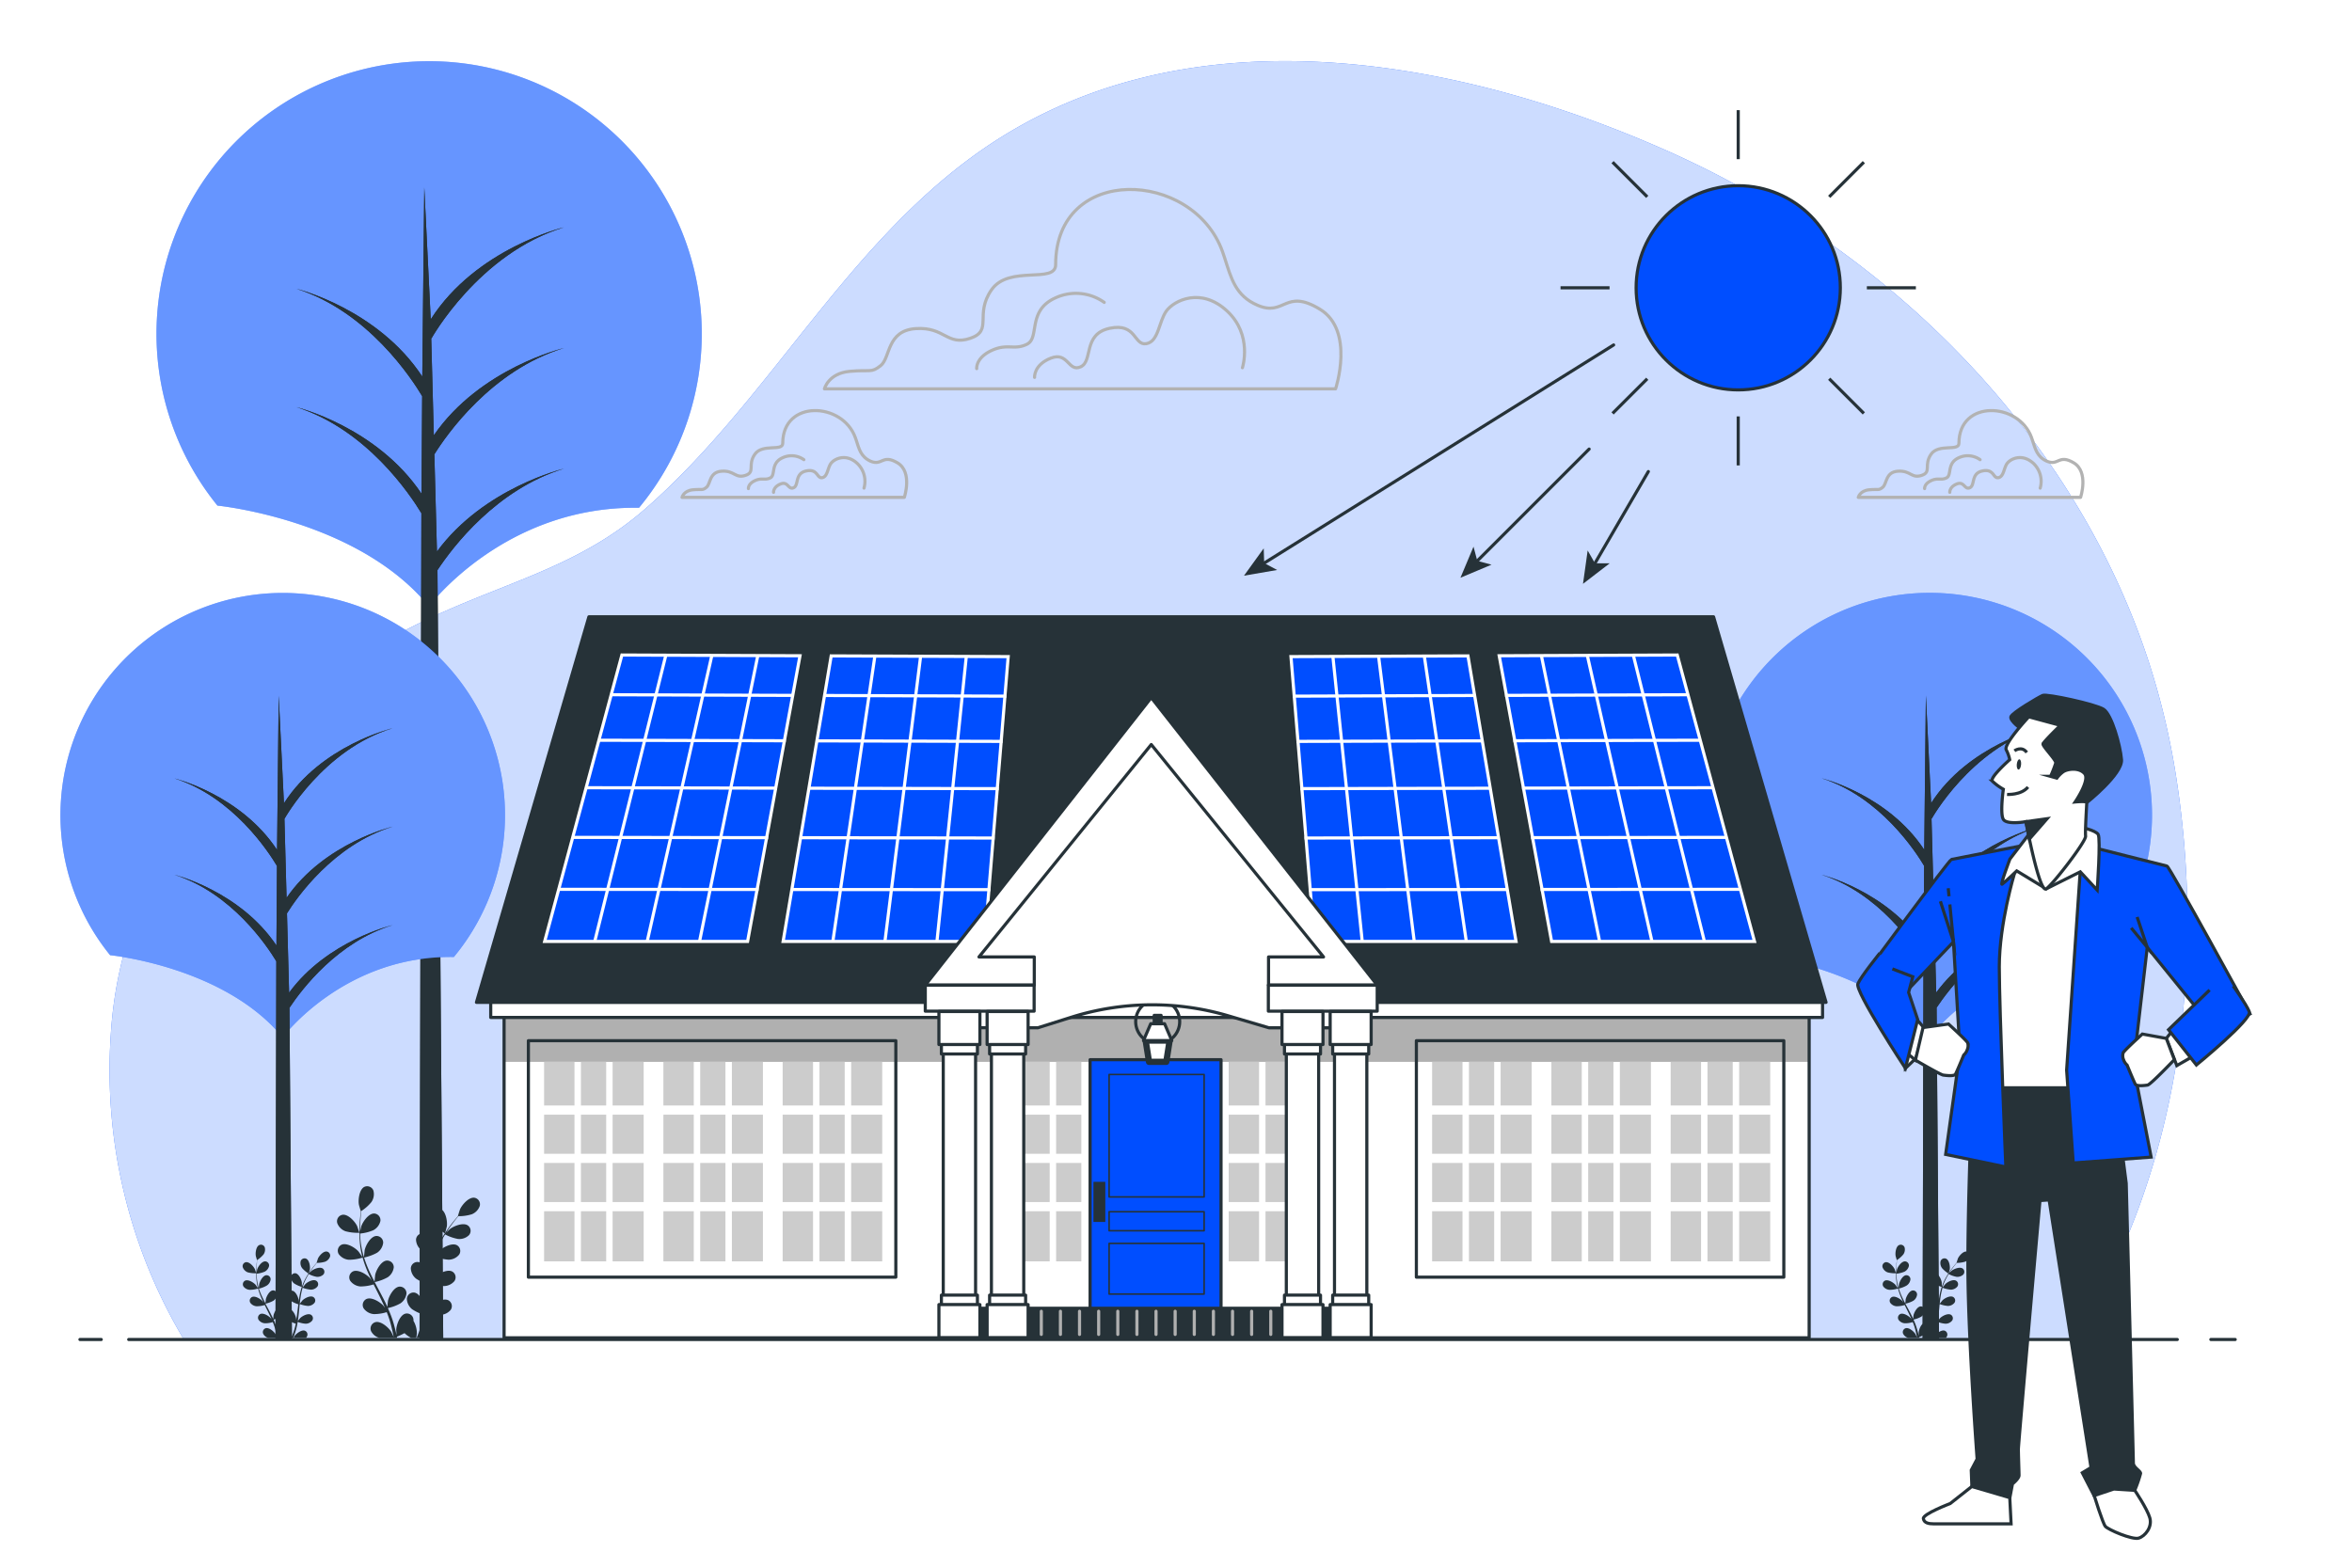 <svg class="animated" id="freepik_stories-sun-energy" xmlns="http://www.w3.org/2000/svg" viewBox="0 0 750 500" version="1.1" xmlns:xlink="http://www.w3.org/1999/xlink" xmlns:svgjs="http://svgjs.com/svgjs"><style>svg#freepik_stories-sun-energy:not(.animated) .animable {opacity: 0;}svg#freepik_stories-sun-energy.animated #freepik--background-simple--inject-176 {animation: 1s 1 forwards cubic-bezier(.36,-0.01,.5,1.38) slideUp;animation-delay: 0s;}svg#freepik_stories-sun-energy.animated #freepik--Clouds--inject-176 {animation: 1s 1 forwards cubic-bezier(.36,-0.01,.5,1.38) slideUp;animation-delay: 0s;}svg#freepik_stories-sun-energy.animated #freepik--Plants--inject-176 {animation: 1s 1 forwards cubic-bezier(.36,-0.01,.5,1.38) slideUp;animation-delay: 0s;}svg#freepik_stories-sun-energy.animated #freepik--Trees--inject-176 {animation: 1s 1 forwards cubic-bezier(.36,-0.01,.5,1.38) slideUp;animation-delay: 0s;}svg#freepik_stories-sun-energy.animated #freepik--Arrows--inject-176 {animation: 1s 1 forwards cubic-bezier(.36,-0.01,.5,1.38) slideUp;animation-delay: 0s;}svg#freepik_stories-sun-energy.animated #freepik--Sun--inject-176 {animation: 1s 1 forwards cubic-bezier(.36,-0.01,.5,1.38) slideUp,1.5s Infinite  linear wind;animation-delay: 0s,1s;}svg#freepik_stories-sun-energy.animated #freepik--House--inject-176 {animation: 1s 1 forwards cubic-bezier(.36,-0.01,.5,1.38) slideUp;animation-delay: 0s;}svg#freepik_stories-sun-energy.animated #freepik--Floor--inject-176 {animation: 1s 1 forwards cubic-bezier(.36,-0.01,.5,1.38) slideUp;animation-delay: 0s;}svg#freepik_stories-sun-energy.animated #freepik--Character--inject-176 {animation: 0.7s 1 forwards ease-in slideDown;animation-delay: 0s;}            @keyframes slideUp {                0% {                    opacity: 0;                    transform: translateY(30px);                }                100% {                    opacity: 1;                    transform: inherit;                }            }                    @keyframes wind {                0% {                    transform: rotate( 0deg );                }                25% {                    transform: rotate( 1deg );                }                75% {                    transform: rotate( -1deg );                }            }                    @keyframes slideDown {                0% {                    opacity: 0;                    transform: translateY(-30px);                }                100% {                    opacity: 1;                    transform: translateY(0);                }            }        </style><g id="freepik--background-simple--inject-176" class="animable" style="transform-origin: 366.238px 223.316px;"><path d="M661.34,427.12c33.51-52.56,42.11-118.88,32.53-179.7a236.74,236.74,0,0,0-8-34.21C662.33,138.69,601.94,79,530.47,47.59c-68.19-30-154.39-44.82-219,1.35-42.54,30.4-66.63,79.12-105.58,113.22-19.36,17-40.55,22.45-63.59,32.59C86.17,219.46,39.18,267.11,35.32,330a167.49,167.49,0,0,0,23.26,97.15Z" style="fill: #004EFF; transform-origin: 366.238px 223.316px;" id="el55eritu68z" class="animable"></path><g id="el7tvui5dw3ww"><path d="M661.34,427.12c33.51-52.56,42.11-118.88,32.53-179.7a236.74,236.74,0,0,0-8-34.21C662.33,138.69,601.94,79,530.47,47.59c-68.19-30-154.39-44.82-219,1.35-42.54,30.4-66.63,79.12-105.58,113.22-19.36,17-40.55,22.45-63.59,32.59C86.17,219.46,39.18,267.11,35.32,330a167.49,167.49,0,0,0,23.26,97.15Z" style="fill: rgb(255, 255, 255); opacity: 0.8; transform-origin: 366.238px 223.316px;" class="animable" id="el9gq4x91a0pq"></path></g></g><g id="freepik--Clouds--inject-176" class="animable" style="transform-origin: 440.837px 109.529px;"><path d="M390.54,82.35c-.22-.71-.46-1.41-.72-2.12-9.41-26.18-53.2-28-53.2,4.19,0,6.19-14.87,0-20.44,8s.62,13-6.82,15.49-8.05-3.72-17.35-3.1-8.05,9.29-11.15,11.77-3.1,1.24-9.91,1.86-8.06,5.58-8.06,5.58h163s6.19-18.59-5-25.4-11.15,2.47-19.83-1.24C393.89,94.36,392.55,88.53,390.54,82.35Z" style="fill: none; stroke: rgb(178, 178, 178); stroke-linecap: round; stroke-linejoin: round; transform-origin: 345.244px 92.224px;" id="elg4xempu59p4" class="animable"></path><path d="M396.18,117.29s3.37-10.43-4.91-18.11-16.88-3.37-19.33,0-2.46,9.82-6.45,10.44-3.06-6.75-11.66-4.91-5.21,10.43-9.2,12.27-4-4.91-9.52-2.76-5.21,6.14-5.21,6.14" style="fill: none; stroke: rgb(178, 178, 178); stroke-linecap: round; stroke-linejoin: round; transform-origin: 363.378px 107.624px;" id="ely8sud307zr" class="animable"></path><path d="M352.11,96.44a15.56,15.56,0,0,0-15.72-1.36c-8.88,4.1-4.78,12.64-8.88,14.69s-6.15-.35-11.28,2-4.78,5.8-4.78,5.8" style="fill: none; stroke: rgb(178, 178, 178); stroke-linecap: round; stroke-linejoin: round; transform-origin: 331.777px 105.566px;" id="elw2xe2i603nb" class="animable"></path><path d="M273.06,140.48c-.1-.3-.21-.61-.32-.92-4.09-11.39-23.14-12.17-23.14,1.82,0,2.7-6.47,0-8.9,3.5s.27,5.67-3,6.74-3.51-1.61-7.55-1.34-3.51,4-4.85,5.12-1.35.54-4.32.81-3.5,2.42-3.5,2.42h70.89s2.7-8.08-2.16-11-4.85,1.08-8.62-.54C274.51,145.7,273.93,143.17,273.06,140.48Z" style="fill: none; stroke: rgb(178, 178, 178); stroke-linecap: round; stroke-linejoin: round; transform-origin: 253.299px 144.789px;" id="ell2glkdkshl" class="animable"></path><path d="M275.51,155.68a7.9,7.9,0,0,0-2.14-7.87c-3.6-3.34-7.34-1.47-8.41,0s-1.07,4.27-2.8,4.54-1.34-2.94-5.08-2.14-2.27,4.54-4,5.34-1.74-2.14-4.14-1.2-2.27,2.67-2.27,2.67" style="fill: none; stroke: rgb(178, 178, 178); stroke-linecap: round; stroke-linejoin: round; transform-origin: 261.24px 151.481px;" id="eld56v3zwuvj6" class="animable"></path><path d="M256.33,146.61a6.74,6.74,0,0,0-6.83-.59c-3.87,1.78-2.09,5.5-3.87,6.39s-2.67-.15-4.9.89-2.08,2.53-2.08,2.53" style="fill: none; stroke: rgb(178, 178, 178); stroke-linecap: round; stroke-linejoin: round; transform-origin: 247.489px 150.593px;" id="elns64kbqr5a" class="animable"></path><path d="M648.12,140.48c-.1-.3-.2-.61-.31-.92-4.1-11.39-23.15-12.17-23.15,1.82,0,2.7-6.47,0-8.89,3.5s.27,5.67-3,6.74-3.5-1.61-7.54-1.34-3.51,4-4.86,5.12-1.34.54-4.31.81-3.5,2.42-3.5,2.42h70.89s2.69-8.08-2.16-11-4.85,1.08-8.62-.54C649.58,145.7,649,143.17,648.12,140.48Z" style="fill: none; stroke: rgb(178, 178, 178); stroke-linecap: round; stroke-linejoin: round; transform-origin: 628.377px 144.789px;" id="el8m8qg44um0c" class="animable"></path><path d="M650.57,155.68a7.91,7.91,0,0,0-2.13-7.87c-3.61-3.34-7.34-1.47-8.41,0s-1.07,4.27-2.81,4.54-1.33-2.94-5.07-2.14-2.27,4.54-4,5.34-1.74-2.14-4.14-1.2-2.27,2.67-2.27,2.67" style="fill: none; stroke: rgb(178, 178, 178); stroke-linecap: round; stroke-linejoin: round; transform-origin: 636.305px 151.481px;" id="elyukoborvcse" class="animable"></path><path d="M631.4,146.61a6.75,6.75,0,0,0-6.84-.59c-3.86,1.78-2.08,5.5-3.86,6.39s-2.68-.15-4.91.89-2.08,2.53-2.08,2.53" style="fill: none; stroke: rgb(178, 178, 178); stroke-linecap: round; stroke-linejoin: round; transform-origin: 622.554px 150.593px;" id="el09s5noi46992" class="animable"></path></g><g id="freepik--Plants--inject-176" class="animable" style="transform-origin: 352.794px 402.532px;"><path d="M110.18,392.7a15.17,15.17,0,0,0,4.42.49s-.67-2.05-.73-2.17c-.69-1.44-2.86-3.82-4.63-3.58a2.11,2.11,0,0,0-1.7,2.65A4.37,4.37,0,0,0,110.18,392.7Z" style="fill: rgb(38, 50, 56); transform-origin: 111.031px 390.312px;" id="eliql25er36q" class="animable"></path><path d="M141,425.9a2.12,2.12,0,0,0-1.17-2.93c-1.69-.56-4.28,1.36-5.22,2.64,0,.06-.36.6-.65,1.1h6.45A2.9,2.9,0,0,0,141,425.9Z" style="fill: rgb(38, 50, 56); transform-origin: 137.59px 424.79px;" id="els3o1u4cd5q" class="animable"></path><path d="M131.42,417.57a13.42,13.42,0,0,0,3.77,1.75c-.13.62-.26,1.23-.42,1.83-.11.4-.19.79-.33,1.19s-.25.78-.38,1.17c-.27.74-.54,1.5-.82,2.21-.13.35-.26.67-.39,1h1.05c.08-.21.16-.42.24-.65.27-.74.52-1.48.79-2.28l.36-1.18c.12-.39.21-.82.31-1.24.23-1,.42-1.95.59-3a13.8,13.8,0,0,0,4.14,1,4.44,4.44,0,0,0,3.37-1.58,2.12,2.12,0,0,0-.71-3.07c-1.59-.81-4.44.69-5.57,1.82-.07.07-.79,1-1.17,1.47.09-.6.19-1.21.26-1.82.22-1.77.39-3.57.57-5.36,0-.55.11-1.1.17-1.65a14.6,14.6,0,0,0,4.28,1,4.44,4.44,0,0,0,3.37-1.58,2.12,2.12,0,0,0-.71-3.07c-1.59-.81-4.44.69-5.57,1.82-.08.08-1.12,1.38-1.36,1.72.12-1.21.26-2.41.45-3.59a37.09,37.09,0,0,1,1-4.71,14.78,14.78,0,0,0,4.31,1,4.4,4.4,0,0,0,3.36-1.58,2.1,2.1,0,0,0-.71-3.06c-1.59-.82-4.43.69-5.56,1.82-.09.08-1.2,1.48-1.39,1.74a2.68,2.68,0,0,0,.07-.27,26.89,26.89,0,0,1,1.87-4.46c.41-.8.84-1.54,1.28-2.24a14.4,14.4,0,0,0,4.08,1.43,4.39,4.39,0,0,0,3.52-1.2,2.11,2.11,0,0,0-.37-3.12c-1.49-1-4.48.2-5.73,1.19-.07.06-.7.68-1.15,1.14l.61-.94c.74-1.13,1.5-2.11,2.17-3,.39-.49.75-.92,1.09-1.33a14,14,0,0,0,4.26-.6,4.41,4.41,0,0,0,2.57-2.69,2.11,2.11,0,0,0-1.76-2.6c-1.78-.19-3.89,2.24-4.54,3.7-.06.13-.71,2.2-.67,2.2h0c-.33.38-.69.79-1.07,1.25-.69.85-1.47,1.82-2.24,2.94a37.15,37.15,0,0,0-2.33,3.71,26.17,26.17,0,0,0-2,4.48s0,0,0,.05c0-.52,0-2,0-2.1-.2-1.58-1.53-4.51-3.29-4.84a2.11,2.11,0,0,0-2.43,2,4.42,4.42,0,0,0,1.69,3.31,15.07,15.07,0,0,0,4,1.83,37.33,37.33,0,0,0-1.18,4.85c-.17,1-.31,1.92-.44,2.9,0-.46,0-.86,0-.92-.21-1.58-1.53-4.51-3.29-4.84a2.12,2.12,0,0,0-2.44,2,4.44,4.44,0,0,0,1.7,3.31,14.21,14.21,0,0,0,3.88,1.79c0,.37-.09.74-.14,1.12-.21,1.79-.42,3.58-.67,5.33-.09.62-.2,1.22-.31,1.82,0-.4,0-.74,0-.79-.2-1.58-1.53-4.51-3.28-4.84a2.12,2.12,0,0,0-2.44,2A4.44,4.44,0,0,0,131.42,417.57Z" style="fill: rgb(38, 50, 56); transform-origin: 141.396px 404.355px;" id="elu20eq3e8nka" class="animable"></path><path d="M111.27,401.79a14.68,14.68,0,0,0,4.35-.69,37.87,37.87,0,0,0,1.69,4.7c.39.89.8,1.77,1.23,2.66-.25-.38-.48-.71-.52-.75-1-1.21-3.77-2.93-5.42-2.23a2.12,2.12,0,0,0-.93,3,4.43,4.43,0,0,0,3.24,1.82,14.19,14.19,0,0,0,4.23-.65c.16.34.33.68.5,1,.81,1.61,1.62,3.22,2.37,4.82.27.57.51,1.13.75,1.69-.22-.33-.42-.6-.45-.64-1-1.21-3.77-2.93-5.42-2.23a2.11,2.11,0,0,0-.93,3,4.41,4.41,0,0,0,3.24,1.83,13.61,13.61,0,0,0,4.11-.62c.23.59.47,1.17.66,1.75.13.4.28.77.38,1.18l.33,1.19c.19.76.38,1.55.54,2.29.12.52.22,1,.32,1.52-.26-.56-.79-1.66-.84-1.74-.85-1.35-3.28-3.46-5-3a2.12,2.12,0,0,0-1.39,2.83,4.26,4.26,0,0,0,2.65,2.19h5.67c0-.12-.06-.24-.08-.37a21.79,21.79,0,0,0,2.44-1.15,9.8,9.8,0,0,0,2.1,1.52h1.66c.09-.62.19-1.38.19-1.46a8.12,8.12,0,0,0-1.1-4,1.83,1.83,0,0,0,0-.47,2.11,2.11,0,0,0-2.58-1.8c-1.73.46-2.82,3.49-2.91,5.09,0,.09.06,1.12.11,1.76-.09-.37-.17-.74-.26-1.12-.18-.77-.39-1.52-.6-2.34l-.36-1.18c-.11-.4-.28-.8-.41-1.21-.35-.93-.74-1.86-1.15-2.79a13.81,13.81,0,0,0,4-1.49,4.42,4.42,0,0,0,1.94-3.17,2.13,2.13,0,0,0-2.29-2.17c-1.77.2-3.31,3-3.63,4.59,0,.1-.13,1.24-.18,1.87-.25-.55-.5-1.11-.77-1.66-.8-1.6-1.65-3.19-2.5-4.79l-.76-1.46a14.84,14.84,0,0,0,4.13-1.53,4.45,4.45,0,0,0,1.94-3.17,2.12,2.12,0,0,0-2.29-2.16c-1.77.19-3.31,3-3.64,4.58,0,.12-.17,1.77-.19,2.19-.56-1.08-1.1-2.16-1.6-3.24a36.2,36.2,0,0,1-1.74-4.5,15.27,15.27,0,0,0,4.15-1.53,4.46,4.46,0,0,0,1.94-3.18,2.12,2.12,0,0,0-2.29-2.16c-1.77.19-3.31,3-3.63,4.58,0,.12-.19,1.9-.2,2.22,0-.08-.06-.17-.09-.26A28,28,0,0,1,115,396c-.1-.88-.15-1.74-.17-2.57a14.33,14.33,0,0,0,4.19-1.05,4.44,4.44,0,0,0,2.28-2.94,2.13,2.13,0,0,0-2-2.41c-1.79,0-3.63,2.64-4.12,4.16,0,.08-.21.95-.33,1.59,0-.38,0-.77,0-1.13,0-1.35.09-2.58.17-3.68.06-.62.12-1.18.18-1.71a14.05,14.05,0,0,0,3.22-2.85,4.44,4.44,0,0,0,.66-3.66,2.12,2.12,0,0,0-2.91-1.2c-1.59.82-2,4-1.74,5.59,0,.14.62,2.22.65,2.2l0,0c-.07.51-.14,1.05-.2,1.64-.11,1.1-.22,2.33-.26,3.69a38.78,38.78,0,0,0,.11,4.38,27.53,27.53,0,0,0,.81,4.83l0,.06c-.28-.44-1.11-1.65-1.18-1.74-1-1.2-3.77-2.92-5.42-2.22a2.11,2.11,0,0,0-.93,3A4.42,4.42,0,0,0,111.27,401.79Z" style="fill: rgb(38, 50, 56); transform-origin: 120.326px 402.527px;" id="elh2tvebl79i5" class="animable"></path><path d="M141.9,393.39s.57-2.08.59-2.22c.22-1.58-.29-4.76-1.9-5.54a2.11,2.11,0,0,0-2.87,1.28,4.42,4.42,0,0,0,.76,3.64A15.17,15.17,0,0,0,141.9,393.39Z" style="fill: rgb(38, 50, 56); transform-origin: 140.072px 389.418px;" id="elhix5lixm72" class="animable"></path><path d="M79,405.8a9.48,9.48,0,0,0,2.72.3s-.41-1.26-.45-1.34c-.42-.88-1.76-2.35-2.85-2.2a1.29,1.29,0,0,0-1,1.63A2.74,2.74,0,0,0,79,405.8Z" style="fill: rgb(38, 50, 56); transform-origin: 79.544px 404.328px;" id="elejnawntt9do" class="animable"></path><path d="M97.91,426.21a1.3,1.3,0,0,0-.71-1.8c-1-.35-2.64.84-3.22,1.63,0,0-.22.36-.39.67h4A1.49,1.49,0,0,0,97.91,426.21Z" style="fill: rgb(38, 50, 56); transform-origin: 95.819px 425.529px;" id="elh2ghnbjp2j9" class="animable"></path><path d="M92,421.09a8.4,8.4,0,0,0,2.32,1.08c-.08.38-.16.76-.26,1.12s-.12.49-.2.73-.16.49-.23.72c-.17.46-.34.93-.51,1.36l-.24.61h.65l.15-.4c.16-.45.31-.91.48-1.4.07-.24.14-.48.22-.73s.13-.5.19-.76c.15-.59.26-1.2.36-1.82a8.48,8.48,0,0,0,2.55.59,2.71,2.71,0,0,0,2.07-1,1.3,1.3,0,0,0-.44-1.89c-1-.5-2.72.43-3.42,1.12l-.72.9c.06-.37.12-.74.16-1.11.14-1.09.24-2.2.35-3.3,0-.34.07-.68.1-1a9.16,9.16,0,0,0,2.64.61,2.71,2.71,0,0,0,2.07-1,1.29,1.29,0,0,0-.44-1.88c-1-.5-2.72.42-3.42,1.12,0,.05-.69.84-.84,1.05.08-.74.16-1.48.28-2.2a21.89,21.89,0,0,1,.63-2.9,9.4,9.4,0,0,0,2.65.62,2.71,2.71,0,0,0,2.07-1,1.29,1.29,0,0,0-.44-1.88c-1-.51-2.72.42-3.42,1.11-.05.06-.74.91-.85,1.08a1.36,1.36,0,0,0,0-.17,17.59,17.59,0,0,1,1.15-2.75c.25-.48.52-.94.79-1.37a8.83,8.83,0,0,0,2.51.88,2.71,2.71,0,0,0,2.16-.74,1.3,1.3,0,0,0-.23-1.92c-.91-.61-2.75.12-3.52.74,0,0-.43.41-.7.7.12-.2.24-.4.37-.58.46-.7.92-1.3,1.33-1.83l.67-.82a8.73,8.73,0,0,0,2.62-.37,2.73,2.73,0,0,0,1.59-1.65,1.3,1.3,0,0,0-1.09-1.6c-1.09-.12-2.39,1.37-2.79,2.27,0,.08-.44,1.35-.41,1.35h0c-.21.23-.43.49-.66.77-.43.53-.91,1.12-1.38,1.81a21.86,21.86,0,0,0-1.43,2.28,16.84,16.84,0,0,0-1.23,2.75s0,0,0,0c0-.32,0-1.22,0-1.29-.12-1-.94-2.78-2-3a1.31,1.31,0,0,0-1.5,1.22,2.73,2.73,0,0,0,1,2,8.81,8.81,0,0,0,2.46,1.12,23.72,23.72,0,0,0-.72,3c-.11.58-.19,1.18-.27,1.78,0-.28,0-.53,0-.56-.13-1-.94-2.78-2-3a1.29,1.29,0,0,0-1.5,1.22,2.73,2.73,0,0,0,1,2,8.89,8.89,0,0,0,2.39,1.11c0,.23-.06.46-.08.69-.14,1.1-.26,2.2-.42,3.27-.06.38-.12.75-.19,1.13,0-.25,0-.46,0-.49-.13-1-.95-2.78-2-3a1.31,1.31,0,0,0-1.5,1.22A2.73,2.73,0,0,0,92,421.09Z" style="fill: rgb(38, 50, 56); transform-origin: 98.108px 412.932px;" id="elhf1gucft0e" class="animable"></path><path d="M79.62,411.38a9,9,0,0,0,2.67-.42,21.85,21.85,0,0,0,1,2.89c.23.55.49,1.09.75,1.64l-.32-.46c-.64-.75-2.32-1.8-3.33-1.37a1.3,1.3,0,0,0-.58,1.84,2.71,2.71,0,0,0,2,1.12,8.58,8.58,0,0,0,2.6-.39l.3.62c.5,1,1,2,1.47,3,.16.35.31.7.46,1l-.28-.4c-.64-.74-2.32-1.79-3.33-1.36a1.3,1.3,0,0,0-.58,1.84,2.71,2.71,0,0,0,2,1.12,8,8,0,0,0,2.53-.38c.15.36.29.72.41,1.08s.17.47.23.72l.21.74c.11.46.23,1,.33,1.41s.13.62.19.93c-.15-.34-.48-1-.51-1.07-.52-.83-2-2.13-3.09-1.86a1.3,1.3,0,0,0-.84,1.74,2.56,2.56,0,0,0,1.62,1.35h3.49a1.74,1.74,0,0,1,0-.22c.13-.06.85-.35,1.5-.71a5.79,5.79,0,0,0,1.29.93h1c.06-.38.12-.85.12-.9a5,5,0,0,0-.68-2.45,1.38,1.38,0,0,0,0-.29,1.3,1.3,0,0,0-1.59-1.1c-1.07.28-1.74,2.14-1.79,3.12,0,.06,0,.69.07,1.09-.06-.23-.11-.46-.16-.7l-.37-1.43c-.08-.24-.15-.48-.22-.73s-.17-.49-.26-.74c-.21-.57-.45-1.15-.71-1.72a8.08,8.08,0,0,0,2.45-.91,2.76,2.76,0,0,0,1.2-1.95,1.3,1.3,0,0,0-1.41-1.33c-1.09.11-2,1.85-2.24,2.81,0,.06-.07.77-.1,1.16-.16-.34-.31-.69-.48-1-.49-1-1-2-1.53-2.94-.16-.3-.32-.6-.47-.9a9.14,9.14,0,0,0,2.54-.94,2.71,2.71,0,0,0,1.19-1.95A1.3,1.3,0,0,0,87,411.55c-1.09.12-2,1.86-2.23,2.82,0,.07-.11,1.09-.12,1.34-.35-.66-.68-1.32-1-2A23.56,23.56,0,0,1,82.55,411,8.76,8.76,0,0,0,85.1,410a2.69,2.69,0,0,0,1.2-1.95,1.3,1.3,0,0,0-1.41-1.33c-1.09.12-2,1.86-2.24,2.82,0,.07-.11,1.17-.11,1.37l-.06-.17a17.63,17.63,0,0,1-.56-2.92c-.06-.55-.08-1.07-.1-1.58a9.23,9.23,0,0,0,2.58-.65,2.72,2.72,0,0,0,1.4-1.81,1.3,1.3,0,0,0-1.25-1.48c-1.1,0-2.23,1.62-2.54,2.56l-.2,1c0-.23,0-.47,0-.69,0-.83.06-1.59.11-2.26,0-.38.07-.73.11-1.05a9.17,9.17,0,0,0,2-1.76,2.7,2.7,0,0,0,.4-2.25,1.29,1.29,0,0,0-1.79-.73c-1,.5-1.23,2.47-1.07,3.43,0,.09.39,1.37.4,1.36l0,0c0,.31-.08.65-.12,1-.07.67-.14,1.44-.16,2.27a22.58,22.58,0,0,0,.07,2.69,16.27,16.27,0,0,0,.5,3,0,0,0,0,0,0,0l-.73-1.07c-.64-.74-2.32-1.79-3.33-1.37a1.31,1.31,0,0,0-.58,1.85A2.71,2.71,0,0,0,79.62,411.38Z" style="fill: rgb(38, 50, 56); transform-origin: 85.185px 411.848px;" id="elfwc9hvy3ouj" class="animable"></path><path d="M98.45,406.22s.35-1.28.37-1.36c.13-1-.18-2.93-1.17-3.41a1.31,1.31,0,0,0-1.77.78,2.73,2.73,0,0,0,.47,2.24A9.43,9.43,0,0,0,98.45,406.22Z" style="fill: rgb(38, 50, 56); transform-origin: 97.329px 403.779px;" id="elnf1sn7dpii" class="animable"></path><path d="M601.88,405.8a9.45,9.45,0,0,0,2.72.3s-.42-1.26-.45-1.34c-.43-.88-1.77-2.35-2.85-2.2a1.31,1.31,0,0,0-1,1.63A2.76,2.76,0,0,0,601.88,405.8Z" style="fill: rgb(38, 50, 56); transform-origin: 602.427px 404.328px;" id="el9617c4r082f" class="animable"></path><path d="M620.84,426.21a1.31,1.31,0,0,0-.72-1.8c-1-.35-2.63.84-3.21,1.63,0,0-.22.36-.4.67h4A1.64,1.64,0,0,0,620.84,426.21Z" style="fill: rgb(38, 50, 56); transform-origin: 618.741px 425.529px;" id="elrpbx1yb4fg8" class="animable"></path><path d="M614.94,421.09a8.27,8.27,0,0,0,2.32,1.08c-.09.38-.16.76-.26,1.12s-.12.49-.2.73-.16.49-.24.72c-.16.46-.33.93-.5,1.36l-.24.61h.64l.15-.4c.17-.45.32-.91.49-1.4.07-.24.14-.48.22-.73s.12-.5.19-.76c.14-.59.26-1.2.36-1.82a8.41,8.41,0,0,0,2.55.59,2.72,2.72,0,0,0,2.07-1,1.31,1.31,0,0,0-.44-1.89c-1-.5-2.73.43-3.42,1.12,0,0-.49.6-.72.9.05-.37.11-.74.16-1.11.14-1.09.24-2.2.35-3.3,0-.34.07-.68.1-1a9.08,9.08,0,0,0,2.64.61,2.72,2.72,0,0,0,2.07-1,1.3,1.3,0,0,0-.44-1.88c-1-.5-2.73.42-3.42,1.12,0,.05-.69.84-.84,1.05.08-.74.16-1.48.27-2.2a23.6,23.6,0,0,1,.64-2.9,9.22,9.22,0,0,0,2.65.62,2.72,2.72,0,0,0,2.07-1,1.3,1.3,0,0,0-.44-1.88c-1-.51-2.73.42-3.42,1.11-.06.06-.74.91-.85,1.08a.85.85,0,0,1,0-.17,16.68,16.68,0,0,1,1.15-2.75c.25-.48.52-.94.79-1.37a8.86,8.86,0,0,0,2.5.88,2.71,2.71,0,0,0,2.17-.74,1.3,1.3,0,0,0-.23-1.92c-.91-.61-2.75.12-3.52.74,0,0-.43.41-.71.7l.37-.58c.46-.7.93-1.3,1.34-1.83l.67-.82a8.73,8.73,0,0,0,2.62-.37,2.74,2.74,0,0,0,1.58-1.65,1.29,1.29,0,0,0-1.08-1.6c-1.1-.12-2.39,1.37-2.79,2.27,0,.08-.44,1.35-.42,1.35h0c-.21.23-.43.49-.66.77-.43.53-.91,1.12-1.39,1.81a25.81,25.81,0,0,0-1.43,2.28,17.72,17.72,0,0,0-1.22,2.75s0,0,0,0c0-.32,0-1.22,0-1.29-.12-1-.94-2.78-2-3a1.3,1.3,0,0,0-1.5,1.22,2.75,2.75,0,0,0,1,2,9,9,0,0,0,2.47,1.12,23.73,23.73,0,0,0-.73,3c-.1.58-.19,1.18-.27,1.78,0-.28,0-.53,0-.56-.13-1-.94-2.78-2-3a1.29,1.29,0,0,0-1.5,1.22,2.66,2.66,0,0,0,1,2,8.62,8.62,0,0,0,2.39,1.11l-.09.69c-.13,1.1-.26,2.2-.41,3.27-.06.38-.13.75-.19,1.13,0-.25,0-.46,0-.49-.12-1-.94-2.78-2-3a1.3,1.3,0,0,0-1.5,1.22A2.73,2.73,0,0,0,614.94,421.09Z" style="fill: rgb(38, 50, 56); transform-origin: 621.039px 412.932px;" id="elbrhwemmqlpt" class="animable"></path><path d="M602.54,411.38a9.07,9.07,0,0,0,2.68-.42,23.3,23.3,0,0,0,1,2.89c.24.55.49,1.09.76,1.64l-.32-.46c-.65-.75-2.32-1.8-3.33-1.37a1.3,1.3,0,0,0-.58,1.84,2.69,2.69,0,0,0,2,1.12,8.53,8.53,0,0,0,2.6-.39c.11.2.21.41.31.62.5,1,1,2,1.46,3,.17.35.31.7.46,1l-.28-.4c-.64-.74-2.31-1.79-3.33-1.36a1.3,1.3,0,0,0-.57,1.84,2.69,2.69,0,0,0,2,1.12,8,8,0,0,0,2.53-.38c.14.36.29.72.41,1.08s.17.47.23.72l.21.74c.11.46.23,1,.33,1.41s.13.62.19.93c-.16-.34-.48-1-.52-1.07-.52-.83-2-2.13-3.08-1.86a1.3,1.3,0,0,0-.85,1.74,2.6,2.6,0,0,0,1.63,1.35H612a1.74,1.74,0,0,0-.05-.22c.13-.06.86-.35,1.51-.71a5.79,5.79,0,0,0,1.29.93h1c0-.38.12-.85.12-.9a5.09,5.09,0,0,0-.68-2.45,1.37,1.37,0,0,0,0-.29,1.29,1.29,0,0,0-1.59-1.1c-1.06.28-1.73,2.14-1.78,3.12,0,.06,0,.69.06,1.09-.05-.23-.1-.46-.16-.7-.11-.46-.23-.93-.37-1.43-.07-.24-.14-.48-.22-.73s-.17-.49-.25-.74c-.21-.57-.45-1.15-.71-1.72a8.18,8.18,0,0,0,2.45-.91,2.72,2.72,0,0,0,1.19-1.95,1.29,1.29,0,0,0-1.4-1.33c-1.09.11-2,1.85-2.24,2.81,0,.06-.08.77-.1,1.16-.16-.34-.31-.69-.48-1-.49-1-1-2-1.54-2.94-.15-.3-.31-.6-.47-.9a8.92,8.92,0,0,0,2.54-.94,2.68,2.68,0,0,0,1.19-1.95,1.29,1.29,0,0,0-1.4-1.33c-1.09.12-2,1.86-2.24,2.82,0,.07-.1,1.09-.11,1.34-.35-.66-.69-1.32-1-2a21.93,21.93,0,0,1-1.07-2.77A8.76,8.76,0,0,0,608,410a2.68,2.68,0,0,0,1.19-1.95,1.29,1.29,0,0,0-1.4-1.33c-1.09.12-2,1.86-2.24,2.82,0,.07-.11,1.17-.12,1.37,0-.06,0-.11-.05-.17a16.66,16.66,0,0,1-.56-2.92c-.06-.55-.09-1.07-.1-1.58a9.31,9.31,0,0,0,2.58-.65,2.75,2.75,0,0,0,1.4-1.81,1.31,1.31,0,0,0-1.25-1.48c-1.1,0-2.24,1.62-2.54,2.56l-.2,1c0-.23,0-.47,0-.69,0-.83,0-1.59.11-2.26,0-.38.07-.73.1-1.05a8.72,8.72,0,0,0,2-1.76,2.7,2.7,0,0,0,.41-2.25,1.3,1.3,0,0,0-1.79-.73c-1,.5-1.23,2.47-1.07,3.43,0,.09.38,1.37.4,1.36l0,0c0,.31-.09.65-.13,1-.06.67-.13,1.44-.15,2.27a24.79,24.79,0,0,0,.06,2.69,18.18,18.18,0,0,0,.5,3v0c-.17-.27-.68-1-.72-1.07-.65-.74-2.32-1.79-3.33-1.37a1.31,1.31,0,0,0-.58,1.85A2.69,2.69,0,0,0,602.54,411.38Z" style="fill: rgb(38, 50, 56); transform-origin: 608.105px 411.85px;" id="el8ateivvjvxa" class="animable"></path><path d="M621.38,406.22s.35-1.28.36-1.36c.14-1-.17-2.93-1.16-3.41a1.31,1.31,0,0,0-1.77.78,2.73,2.73,0,0,0,.47,2.24A9.43,9.43,0,0,0,621.38,406.22Z" style="fill: rgb(38, 50, 56); transform-origin: 620.256px 403.779px;" id="elfpo4ntr0jen" class="animable"></path></g><g id="freepik--Trees--inject-176" class="animable" style="transform-origin: 352.752px 223.371px;"><path d="M69.38,161.26s44.73,4.42,67.39,32.15c0,0,23.95-32.12,67-31.46a86.94,86.94,0,1,0-134.37-.62Z" style="fill: #004EFF; transform-origin: 136.84px 106.466px;" id="el4jl9m73knpo" class="animable"></path><g id="elbwzbobaranp"><path d="M69.38,161.26s44.73,4.42,67.39,32.15c0,0,23.95-32.12,67-31.46a86.94,86.94,0,1,0-134.37-.62Z" style="fill: rgb(255, 255, 255); opacity: 0.4; transform-origin: 136.84px 106.466px;" class="animable" id="eldhcyuwywh2c"></path></g><path d="M179.84,111s-26.74,6.34-41.5,27.84l-.84-31.27.06.41s15.1-27.17,42.28-35.48c0,0-28,6.64-42.49,29.36l-2.06-42.1-.63,60.34c-14.22-21.61-40.13-28-40.13-28,22.89,7.25,36.89,28.87,40.09,34.25l-.21,31.1c-14.27-21.31-39.88-27.6-39.88-27.6,22.34,7.07,36.22,27.84,39.84,33.83l-.59,263.54h7.55L139.5,181.83c4.87-7.37,18.81-25.78,40.34-32.36,0,0-25.57,6.07-40.5,26.44l-.83-31C142.18,139,156.58,118.08,179.84,111Z" style="fill: rgb(38, 50, 56); transform-origin: 137.185px 243.49px;" id="el5cizhjtu4h7" class="animable"></path><path d="M179.84,111s-26.74,6.34-41.5,27.84l-.84-31.27.06.41s15.1-27.17,42.28-35.48c0,0-28,6.64-42.49,29.36l-2.06-42.1-.63,60.34c-14.22-21.61-40.13-28-40.13-28,22.89,7.25,36.89,28.87,40.09,34.25l-.21,31.1c-14.27-21.31-39.88-27.6-39.88-27.6,22.34,7.07,36.22,27.84,39.84,33.83l-.59,263.54h7.55L139.5,181.83c4.87-7.37,18.81-25.78,40.34-32.36,0,0-25.57,6.07-40.5,26.44l-.83-31C142.18,139,156.58,118.08,179.84,111Z" style="fill: rgb(38, 50, 56); transform-origin: 137.185px 243.49px;" id="elobonzju2iyb" class="animable"></path><path d="M35.13,304.65s36.46,3.61,55,26.22c0,0,19.53-26.19,54.6-25.65a70.88,70.88,0,1,0-109.57-.51Z" style="fill: #004EFF; transform-origin: 90.154px 259.992px;" id="elssol04qf54" class="animable"></path><g id="el7py3r1rpve8"><path d="M35.13,304.65s36.46,3.61,55,26.22c0,0,19.53-26.19,54.6-25.65a70.88,70.88,0,1,0-109.57-.51Z" style="fill: rgb(255, 255, 255); opacity: 0.4; transform-origin: 90.154px 259.992px;" class="animable" id="elv9secldrkq"></path></g><path d="M55.63,279c18.22,5.77,29.53,22.7,32.48,27.59l-.26,120.49h5.24L92.3,321.43c4-6,15.34-21,32.89-26.38,0,0-20.85,4.94-33,21.55l-.68-25.3c3-4.81,14.74-21.85,33.7-27.65,0,0-21.8,5.17-33.83,22.7l-.69-25.5,0,.34S103,239,125.19,232.26c0,0-22.82,5.42-34.65,23.94l-1.67-34.32-.52,49.19c-11.59-17.62-32.72-22.81-32.72-22.81,18.66,5.91,30.08,23.54,32.69,27.93l-.17,25.36C76.51,284.18,55.63,279,55.63,279Z" style="fill: rgb(38, 50, 56); transform-origin: 90.42px 324.48px;" id="el4z8ek6951o" class="animable"></path><path d="M55.63,279c18.22,5.77,29.53,22.7,32.48,27.59l-.26,120.49h5.24L92.3,321.43c4-6,15.34-21,32.89-26.38,0,0-20.85,4.94-33,21.55l-.68-25.3c3-4.81,14.74-21.85,33.7-27.65,0,0-21.8,5.17-33.83,22.7l-.69-25.5,0,.34S103,239,125.19,232.26c0,0-22.82,5.42-34.65,23.94l-1.67-34.32-.52,49.19c-11.59-17.62-32.72-22.81-32.72-22.81,18.66,5.91,30.08,23.54,32.69,27.93l-.17,25.36C76.51,284.18,55.63,279,55.63,279Z" style="fill: rgb(38, 50, 56); transform-origin: 90.42px 324.48px;" id="elrdwehi7z2bi" class="animable"></path><path d="M560.36,304.65s36.47,3.61,54.95,26.22c0,0,19.53-26.19,54.6-25.65a70.89,70.89,0,1,0-109.56-.51Z" style="fill: #004EFF; transform-origin: 615.339px 259.976px;" id="elphlcc5k2iwc" class="animable"></path><g id="elco8ixhhyzbp"><path d="M560.36,304.65s36.47,3.61,54.95,26.22c0,0,19.53-26.19,54.6-25.65a70.89,70.89,0,1,0-109.56-.51Z" style="fill: rgb(255, 255, 255); opacity: 0.4; transform-origin: 615.339px 259.976px;" class="animable" id="el0vo7ehuk9jvi"></path></g><path d="M580.87,279c18.21,5.77,29.53,22.7,32.48,27.59l-.27,120.49h5.24l-.78-105.69c4-6,15.33-21,32.88-26.38,0,0-20.84,4.94-33,21.55l-.69-25.3c3-4.81,14.74-21.85,33.7-27.65,0,0-21.8,5.17-33.83,22.7l-.69-25.5.05.34s12.31-22.16,34.47-28.93c0,0-22.81,5.42-34.64,23.94l-1.67-34.32-.52,49.19c-11.6-17.62-32.72-22.81-32.72-22.81,18.66,5.91,30.08,23.54,32.68,27.93l-.17,25.36C601.75,284.18,580.87,279,580.87,279Z" style="fill: rgb(38, 50, 56); transform-origin: 615.65px 324.46px;" id="elbj44qf7z04g" class="animable"></path><path d="M580.87,279c18.21,5.77,29.53,22.7,32.48,27.59l-.27,120.49h5.24l-.78-105.69c4-6,15.33-21,32.88-26.38,0,0-20.84,4.94-33,21.55l-.69-25.3c3-4.81,14.74-21.85,33.7-27.65,0,0-21.8,5.17-33.83,22.7l-.69-25.5.05.34s12.31-22.16,34.47-28.93c0,0-22.81,5.42-34.64,23.94l-1.67-34.32-.52,49.19c-11.6-17.62-32.72-22.81-32.72-22.81,18.66,5.91,30.08,23.54,32.68,27.93l-.17,25.36C601.75,284.18,580.87,279,580.87,279Z" style="fill: rgb(38, 50, 56); transform-origin: 615.65px 324.46px;" id="elrv6p59n9eb7" class="animable"></path></g><g id="freepik--Arrows--inject-176" class="animable" style="transform-origin: 461.15px 148.115px;"><line x1="506.74" y1="143.23" x2="470.7" y2="179.27" style="fill: none; stroke: rgb(38, 50, 56); stroke-linecap: round; stroke-linejoin: round; transform-origin: 488.72px 161.25px;" id="el26lwtn9lhem" class="animable"></line><polygon points="465.71 184.26 469.87 174.35 471.08 178.89 475.62 180.1 465.71 184.26" style="fill: rgb(38, 50, 56); transform-origin: 470.665px 179.305px;" id="elknk2jtf41yd" class="animable"></polygon><line x1="525.62" y1="150.4" x2="508.33" y2="180.11" style="fill: none; stroke: rgb(38, 50, 56); stroke-linecap: round; stroke-linejoin: round; transform-origin: 516.975px 165.255px;" id="el3t3dar1etgl" class="animable"></line><polygon points="504.78 186.21 506.27 175.57 508.6 179.66 513.3 179.66 504.78 186.21" style="fill: rgb(38, 50, 56); transform-origin: 509.04px 180.89px;" id="el1b7d3mkhr3" class="animable"></polygon><line x1="514.55" y1="110.02" x2="402.67" y2="179.87" style="fill: none; stroke: rgb(38, 50, 56); stroke-linecap: round; stroke-linejoin: round; transform-origin: 458.61px 144.945px;" id="elqs1li76a51o" class="animable"></line><polygon points="396.68 183.61 402.97 174.89 403.12 179.59 407.27 181.79 396.68 183.61" style="fill: rgb(38, 50, 56); transform-origin: 401.975px 179.25px;" id="elbhlhcgnh537" class="animable"></polygon></g><g id="freepik--Sun--inject-176" class="animable" style="transform-origin: 554.275px 91.785px;"><g id="elve1o24i6mls"><circle cx="554.28" cy="91.79" r="32.56" style="fill: #004EFF; stroke: rgb(38, 50, 56); stroke-miterlimit: 10; transform-origin: 554.28px 91.79px; transform: rotate(-11.75deg);" class="animable" id="elrmb1106dds"></circle></g><line x1="554.28" y1="35.13" x2="554.28" y2="50.76" style="fill: none; stroke: rgb(38, 50, 56); stroke-miterlimit: 10; transform-origin: 554.28px 42.945px;" id="elmeskxe2pt6" class="animable"></line><line x1="554.28" y1="132.81" x2="554.28" y2="148.44" style="fill: none; stroke: rgb(38, 50, 56); stroke-miterlimit: 10; transform-origin: 554.28px 140.625px;" id="elhcstc1p58lj" class="animable"></line><line x1="610.93" y1="91.79" x2="595.3" y2="91.79" style="fill: none; stroke: rgb(38, 50, 56); stroke-miterlimit: 10; transform-origin: 603.115px 91.79px;" id="el8ich5xkhdm" class="animable"></line><line x1="513.25" y1="91.79" x2="497.62" y2="91.79" style="fill: none; stroke: rgb(38, 50, 56); stroke-miterlimit: 10; transform-origin: 505.435px 91.79px;" id="ely8ex72hob3l" class="animable"></line><line x1="594.34" y1="51.72" x2="583.29" y2="62.78" style="fill: none; stroke: rgb(38, 50, 56); stroke-miterlimit: 10; transform-origin: 588.815px 57.25px;" id="eleetzxbu8sqj" class="animable"></line><line x1="525.27" y1="120.8" x2="514.21" y2="131.85" style="fill: none; stroke: rgb(38, 50, 56); stroke-miterlimit: 10; transform-origin: 519.74px 126.325px;" id="el04fl73bdvr6v" class="animable"></line><line x1="514.21" y1="51.72" x2="525.27" y2="62.78" style="fill: none; stroke: rgb(38, 50, 56); stroke-miterlimit: 10; transform-origin: 519.74px 57.25px;" id="elgklywascf3j" class="animable"></line><line x1="583.29" y1="120.8" x2="594.34" y2="131.85" style="fill: none; stroke: rgb(38, 50, 56); stroke-miterlimit: 10; transform-origin: 588.815px 126.325px;" id="el6kzqw2y2co" class="animable"></line></g><g id="freepik--House--inject-176" class="animable" style="transform-origin: 367.11px 311.71px;"><rect x="160.74" y="319.61" width="416.16" height="107.07" style="fill: rgb(255, 255, 255); transform-origin: 368.82px 373.145px;" id="elrfojn37p2od" class="animable"></rect><g id="elbab5nv15yf"><rect x="160.74" y="319.61" width="416.16" height="19.06" style="opacity: 0.31; transform-origin: 368.82px 329.14px;" class="animable" id="el8t1sfrh0ts"></rect></g><rect x="160.74" y="319.61" width="416.16" height="107.07" style="fill: none; stroke: rgb(38, 50, 56); stroke-linecap: round; stroke-linejoin: round; transform-origin: 368.82px 373.145px;" id="ely4nl1be2u6d" class="animable"></rect><rect x="156.48" y="319.61" width="424.69" height="4.9" style="fill: rgb(255, 255, 255); stroke: rgb(38, 50, 56); stroke-linecap: round; stroke-linejoin: round; transform-origin: 368.825px 322.06px;" id="elzzxiddlkomr" class="animable"></rect><polygon points="582.29 319.69 151.93 319.69 187.79 196.73 546.42 196.73 582.29 319.69" style="fill: rgb(38, 50, 56); stroke: rgb(38, 50, 56); stroke-linecap: round; stroke-linejoin: round; transform-origin: 367.11px 258.21px;" id="elx28psgoceza" class="animable"></polygon><polygon points="238.39 300.26 173.68 300.26 198.31 208.91 255.1 209.15 238.39 300.26" style="fill: #004EFF; stroke: rgb(255, 255, 255); stroke-miterlimit: 10; transform-origin: 214.39px 254.585px;" id="el0n8szn87aaf" class="animable"></polygon><line x1="212.29" y1="209.09" x2="189.69" y2="300.1" style="fill: #004EFF; stroke: rgb(255, 255, 255); stroke-miterlimit: 10; transform-origin: 200.99px 254.595px;" id="el46e60usbct4" class="animable"></line><line x1="226.97" y1="209.15" x2="206.41" y2="300.1" style="fill: #004EFF; stroke: rgb(255, 255, 255); stroke-miterlimit: 10; transform-origin: 216.69px 254.625px;" id="elvajwgxfbdwb" class="animable"></line><line x1="241.63" y1="209.21" x2="223.1" y2="300.1" style="fill: #004EFF; stroke: rgb(255, 255, 255); stroke-miterlimit: 10; transform-origin: 232.365px 254.655px;" id="elidbd457kdq" class="animable"></line><line x1="194.99" y1="221.58" x2="253.21" y2="221.79" style="fill: #004EFF; stroke: rgb(255, 255, 255); stroke-miterlimit: 10; transform-origin: 224.1px 221.685px;" id="elhv2aetmnzyl" class="animable"></line><line x1="191.08" y1="236.09" x2="250.56" y2="236.26" style="fill: #004EFF; stroke: rgb(255, 255, 255); stroke-miterlimit: 10; transform-origin: 220.82px 236.175px;" id="elrbih2ufzkt" class="animable"></line><line x1="186.99" y1="251.24" x2="247.8" y2="251.37" style="fill: #004EFF; stroke: rgb(255, 255, 255); stroke-miterlimit: 10; transform-origin: 217.395px 251.305px;" id="elf2ildnjlqj" class="animable"></line><line x1="182.73" y1="267.07" x2="244.92" y2="267.17" style="fill: #004EFF; stroke: rgb(255, 255, 255); stroke-miterlimit: 10; transform-origin: 213.825px 267.12px;" id="el657yq75mpvx" class="animable"></line><line x1="178.26" y1="283.64" x2="241.9" y2="283.69" style="fill: #004EFF; stroke: rgb(255, 255, 255); stroke-miterlimit: 10; transform-origin: 210.08px 283.665px;" id="elek2p3xvndq" class="animable"></line><polygon points="313.98 300.26 249.72 300.26 265.05 209.19 321.49 209.42 313.98 300.26" style="fill: #004EFF; stroke: rgb(255, 255, 255); stroke-miterlimit: 10; transform-origin: 285.605px 254.725px;" id="eliomgcltfbq" class="animable"></polygon><line x1="278.96" y1="209.37" x2="265.6" y2="300.1" style="fill: #004EFF; stroke: rgb(255, 255, 255); stroke-miterlimit: 10; transform-origin: 272.28px 254.735px;" id="el8ph1zjro4wb" class="animable"></line><line x1="293.55" y1="209.43" x2="282.21" y2="300.1" style="fill: #004EFF; stroke: rgb(255, 255, 255); stroke-miterlimit: 10; transform-origin: 287.88px 254.765px;" id="elhmwqm9mxtdt" class="animable"></line><line x1="308.12" y1="209.49" x2="298.79" y2="300.1" style="fill: #004EFF; stroke: rgb(255, 255, 255); stroke-miterlimit: 10; transform-origin: 303.455px 254.795px;" id="elnvvsp4pot7a" class="animable"></line><line x1="263.01" y1="221.82" x2="320.88" y2="222.03" style="fill: #004EFF; stroke: rgb(255, 255, 255); stroke-miterlimit: 10; transform-origin: 291.945px 221.925px;" id="elc9cgficgopv" class="animable"></line><line x1="260.58" y1="236.29" x2="319.69" y2="236.46" style="fill: #004EFF; stroke: rgb(255, 255, 255); stroke-miterlimit: 10; transform-origin: 290.135px 236.375px;" id="el25lutusgbof" class="animable"></line><line x1="258.04" y1="251.4" x2="318.45" y2="251.53" style="fill: #004EFF; stroke: rgb(255, 255, 255); stroke-miterlimit: 10; transform-origin: 288.245px 251.465px;" id="el8qghj5nmppr" class="animable"></line><line x1="255.39" y1="267.18" x2="317.16" y2="267.28" style="fill: #004EFF; stroke: rgb(255, 255, 255); stroke-miterlimit: 10; transform-origin: 286.275px 267.23px;" id="elwutlj8d1mhm" class="animable"></line><line x1="252.61" y1="283.7" x2="315.81" y2="283.75" style="fill: #004EFF; stroke: rgb(255, 255, 255); stroke-miterlimit: 10; transform-origin: 284.21px 283.725px;" id="elmy8lfeb1e0l" class="animable"></line><polygon points="494.77 300.26 559.47 300.26 534.84 208.91 478.06 209.15 494.77 300.26" style="fill: #004EFF; stroke: rgb(255, 255, 255); stroke-miterlimit: 10; transform-origin: 518.765px 254.585px;" id="elwmf60qj3q1p" class="animable"></polygon><line x1="520.86" y1="209.09" x2="543.46" y2="300.1" style="fill: #004EFF; stroke: rgb(255, 255, 255); stroke-miterlimit: 10; transform-origin: 532.16px 254.595px;" id="elq1nllgnamqb" class="animable"></line><line x1="506.18" y1="209.15" x2="526.74" y2="300.1" style="fill: #004EFF; stroke: rgb(255, 255, 255); stroke-miterlimit: 10; transform-origin: 516.46px 254.625px;" id="el2tbys1fcqgm" class="animable"></line><line x1="491.53" y1="209.21" x2="510.05" y2="300.1" style="fill: #004EFF; stroke: rgb(255, 255, 255); stroke-miterlimit: 10; transform-origin: 500.79px 254.655px;" id="el3d2k4a8kiro" class="animable"></line><line x1="538.17" y1="221.58" x2="479.94" y2="221.79" style="fill: #004EFF; stroke: rgb(255, 255, 255); stroke-miterlimit: 10; transform-origin: 509.055px 221.685px;" id="eld4phn7mijdb" class="animable"></line><line x1="542.08" y1="236.09" x2="482.59" y2="236.26" style="fill: #004EFF; stroke: rgb(255, 255, 255); stroke-miterlimit: 10; transform-origin: 512.335px 236.175px;" id="el3zwvfgzh4yx" class="animable"></line><line x1="546.16" y1="251.24" x2="485.35" y2="251.37" style="fill: #004EFF; stroke: rgb(255, 255, 255); stroke-miterlimit: 10; transform-origin: 515.755px 251.305px;" id="elqy95uib8oo" class="animable"></line><line x1="550.43" y1="267.07" x2="488.24" y2="267.17" style="fill: #004EFF; stroke: rgb(255, 255, 255); stroke-miterlimit: 10; transform-origin: 519.335px 267.12px;" id="elq7qsbfisln" class="animable"></line><line x1="554.89" y1="283.64" x2="491.26" y2="283.69" style="fill: #004EFF; stroke: rgb(255, 255, 255); stroke-miterlimit: 10; transform-origin: 523.075px 283.665px;" id="el8y4viq4avnq" class="animable"></line><polygon points="419.17 300.26 483.43 300.26 468.1 209.19 411.66 209.42 419.17 300.26" style="fill: #004EFF; stroke: rgb(255, 255, 255); stroke-miterlimit: 10; transform-origin: 447.545px 254.725px;" id="elz7lvzxx1by" class="animable"></polygon><line x1="454.2" y1="209.37" x2="467.55" y2="300.1" style="fill: #004EFF; stroke: rgb(255, 255, 255); stroke-miterlimit: 10; transform-origin: 460.875px 254.735px;" id="elx2d9tyr46o" class="animable"></line><line x1="439.61" y1="209.43" x2="450.95" y2="300.1" style="fill: #004EFF; stroke: rgb(255, 255, 255); stroke-miterlimit: 10; transform-origin: 445.28px 254.765px;" id="elfevm6fqeazd" class="animable"></line><line x1="425.04" y1="209.49" x2="434.37" y2="300.1" style="fill: #004EFF; stroke: rgb(255, 255, 255); stroke-miterlimit: 10; transform-origin: 429.705px 254.795px;" id="el1wg2yj97wpc" class="animable"></line><line x1="470.14" y1="221.82" x2="412.28" y2="222.03" style="fill: #004EFF; stroke: rgb(255, 255, 255); stroke-miterlimit: 10; transform-origin: 441.21px 221.925px;" id="eloo9uz6h9p8e" class="animable"></line><line x1="472.57" y1="236.29" x2="413.46" y2="236.46" style="fill: #004EFF; stroke: rgb(255, 255, 255); stroke-miterlimit: 10; transform-origin: 443.015px 236.375px;" id="el17crazwa73c" class="animable"></line><line x1="475.11" y1="251.4" x2="414.7" y2="251.53" style="fill: #004EFF; stroke: rgb(255, 255, 255); stroke-miterlimit: 10; transform-origin: 444.905px 251.465px;" id="elbndg024v26" class="animable"></line><line x1="477.77" y1="267.18" x2="415.99" y2="267.28" style="fill: #004EFF; stroke: rgb(255, 255, 255); stroke-miterlimit: 10; transform-origin: 446.88px 267.23px;" id="els19xer3p7pp" class="animable"></line><line x1="480.54" y1="283.7" x2="417.34" y2="283.75" style="fill: #004EFF; stroke: rgb(255, 255, 255); stroke-miterlimit: 10; transform-origin: 448.94px 283.725px;" id="elg8u0uj8rsyv" class="animable"></line><rect x="336.77" y="338.66" width="8.04" height="13.93" style="fill: rgb(204, 204, 204); transform-origin: 340.79px 345.625px;" id="elno3554ociin" class="animable"></rect><rect x="336.77" y="355.52" width="8.04" height="12.47" style="fill: rgb(204, 204, 204); transform-origin: 340.79px 361.755px;" id="ell2fuw7w0g2q" class="animable"></rect><rect x="336.77" y="370.91" width="8.04" height="12.47" style="fill: rgb(204, 204, 204); transform-origin: 340.79px 377.145px;" id="elzjz9bzyxb6s" class="animable"></rect><rect x="336.77" y="386.31" width="8.04" height="15.99" style="fill: rgb(204, 204, 204); transform-origin: 340.79px 394.305px;" id="elknzyx6bmfe" class="animable"></rect><rect x="325.03" y="386.31" width="9.69" height="15.99" style="fill: rgb(204, 204, 204); transform-origin: 329.875px 394.305px;" id="elm4i6v4jdxrh" class="animable"></rect><rect x="325.03" y="370.91" width="9.69" height="12.47" style="fill: rgb(204, 204, 204); transform-origin: 329.875px 377.145px;" id="elxjjggzuxy6p" class="animable"></rect><rect x="325.03" y="355.52" width="9.69" height="12.47" style="fill: rgb(204, 204, 204); transform-origin: 329.875px 361.755px;" id="eligwt3vkxyff" class="animable"></rect><rect x="325.03" y="338.66" width="9.69" height="13.93" style="fill: rgb(204, 204, 204); transform-origin: 329.875px 345.625px;" id="elte0kvogj38" class="animable"></rect><rect x="403.54" y="338.66" width="8.05" height="13.93" style="fill: rgb(204, 204, 204); transform-origin: 407.565px 345.625px;" id="el47el6a3mpxy" class="animable"></rect><rect x="403.54" y="355.52" width="8.05" height="12.47" style="fill: rgb(204, 204, 204); transform-origin: 407.565px 361.755px;" id="elr8l6d36jkte" class="animable"></rect><rect x="403.54" y="370.91" width="8.05" height="12.47" style="fill: rgb(204, 204, 204); transform-origin: 407.565px 377.145px;" id="elfklrsi0zazk" class="animable"></rect><rect x="403.54" y="386.31" width="8.05" height="15.99" style="fill: rgb(204, 204, 204); transform-origin: 407.565px 394.305px;" id="el4xpi9ramwcl" class="animable"></rect><rect x="391.8" y="386.31" width="9.69" height="15.99" style="fill: rgb(204, 204, 204); transform-origin: 396.645px 394.305px;" id="ela2d02xqrulr" class="animable"></rect><rect x="391.8" y="370.91" width="9.69" height="12.47" style="fill: rgb(204, 204, 204); transform-origin: 396.645px 377.145px;" id="elriaoviyajw" class="animable"></rect><rect x="391.8" y="355.52" width="9.69" height="12.47" style="fill: rgb(204, 204, 204); transform-origin: 396.645px 361.755px;" id="el1g9ci0t7ui4" class="animable"></rect><rect x="391.8" y="338.66" width="9.69" height="13.93" style="fill: rgb(204, 204, 204); transform-origin: 396.645px 345.625px;" id="elt5ddwgmbswp" class="animable"></rect><rect x="347.61" y="337.98" width="41.75" height="79.98" style="fill: #004EFF; stroke: rgb(38, 50, 56); stroke-linecap: round; stroke-linejoin: round; transform-origin: 368.485px 377.97px;" id="el4dcx6pk6mhy" class="animable"></rect><rect x="353.67" y="342.7" width="30.3" height="39.06" style="fill: none; stroke: rgb(38, 50, 56); stroke-linecap: round; stroke-linejoin: round; stroke-width: 0.5px; transform-origin: 368.82px 362.23px;" id="elp8ux6l2nguf" class="animable"></rect><rect x="353.67" y="396.57" width="30.3" height="16.16" style="fill: none; stroke: rgb(38, 50, 56); stroke-linecap: round; stroke-linejoin: round; stroke-width: 0.5px; transform-origin: 368.82px 404.65px;" id="el52twjzwciw" class="animable"></rect><rect x="353.67" y="386.47" width="30.3" height="6.06" style="fill: none; stroke: rgb(38, 50, 56); stroke-linecap: round; stroke-linejoin: round; stroke-width: 0.5px; transform-origin: 368.82px 389.5px;" id="elp2d6n6bbi0s" class="animable"></rect><rect x="348.67" y="376.93" width="3.79" height="12.8" style="fill: rgb(38, 50, 56); transform-origin: 350.565px 383.33px;" id="el5of2jwwkj0o" class="animable"></rect><circle cx="369.16" cy="325.84" r="7.02" style="fill: none; stroke: rgb(38, 50, 56); stroke-linecap: round; stroke-linejoin: round; transform-origin: 369.16px 325.84px;" id="el5meymhqgr0h" class="animable"></circle><polygon points="371.9 338.67 366.4 338.67 365.33 331.89 372.97 331.89 371.9 338.67" style="fill: rgb(255, 255, 255); stroke: rgb(38, 50, 56); stroke-linecap: round; stroke-linejoin: round; stroke-width: 2px; transform-origin: 369.15px 335.28px;" id="el1u9pgxeyw72i" class="animable"></polygon><polygon points="371.36 326.51 366.94 326.51 364.63 331.88 373.66 331.88 371.36 326.51" style="fill: rgb(255, 255, 255); stroke: rgb(38, 50, 56); stroke-linecap: round; stroke-linejoin: round; transform-origin: 369.145px 329.195px;" id="elxxo3iqkg8xa" class="animable"></polygon><rect x="368.05" y="323.84" width="2.2" height="2.61" style="fill: rgb(38, 50, 56); stroke: rgb(38, 50, 56); stroke-linecap: round; stroke-linejoin: round; transform-origin: 369.15px 325.145px;" id="elnmmf1ml1az" class="animable"></rect><path d="M330.93,327.81l10.75-3.39a85.76,85.76,0,0,1,49.87-.47l13.11,3.86h21.39V302l-59.5-70.45L308.17,302v25.77Z" style="fill: rgb(255, 255, 255); stroke: rgb(38, 50, 56); stroke-linecap: round; stroke-linejoin: round; transform-origin: 367.11px 279.68px;" id="elajbu3a05yon" class="animable"></path><rect x="308.17" y="417.26" width="117.88" height="9.43" style="fill: rgb(38, 50, 56); stroke: rgb(38, 50, 56); stroke-linecap: round; stroke-linejoin: round; transform-origin: 367.11px 421.975px;" id="ellrmbxmd62yd" class="animable"></rect><line x1="332.05" y1="418.22" x2="332.05" y2="425.6" style="fill: none; stroke: rgb(176, 176, 176); stroke-linecap: round; stroke-linejoin: round; transform-origin: 332.05px 421.91px;" id="el7jkeqid6t0g" class="animable"></line><line x1="338.15" y1="418.22" x2="338.15" y2="425.6" style="fill: none; stroke: rgb(176, 176, 176); stroke-linecap: round; stroke-linejoin: round; transform-origin: 338.15px 421.91px;" id="elrecuo6ldnao" class="animable"></line><line x1="344.24" y1="418.22" x2="344.24" y2="425.6" style="fill: none; stroke: rgb(176, 176, 176); stroke-linecap: round; stroke-linejoin: round; transform-origin: 344.24px 421.91px;" id="el822hka527kc" class="animable"></line><line x1="350.34" y1="418.22" x2="350.34" y2="425.6" style="fill: none; stroke: rgb(176, 176, 176); stroke-linecap: round; stroke-linejoin: round; transform-origin: 350.34px 421.91px;" id="eldor3zps2nhk" class="animable"></line><line x1="356.44" y1="418.22" x2="356.44" y2="425.6" style="fill: none; stroke: rgb(176, 176, 176); stroke-linecap: round; stroke-linejoin: round; transform-origin: 356.44px 421.91px;" id="el6lm27uze2ta" class="animable"></line><line x1="362.54" y1="418.22" x2="362.54" y2="425.6" style="fill: none; stroke: rgb(176, 176, 176); stroke-linecap: round; stroke-linejoin: round; transform-origin: 362.54px 421.91px;" id="el4yxx1sosx8g" class="animable"></line><line x1="368.63" y1="418.22" x2="368.63" y2="425.6" style="fill: none; stroke: rgb(176, 176, 176); stroke-linecap: round; stroke-linejoin: round; transform-origin: 368.63px 421.91px;" id="elhlv1tm9ni95" class="animable"></line><line x1="374.73" y1="418.22" x2="374.73" y2="425.6" style="fill: none; stroke: rgb(176, 176, 176); stroke-linecap: round; stroke-linejoin: round; transform-origin: 374.73px 421.91px;" id="el3jkibt3lbnm" class="animable"></line><line x1="380.83" y1="418.22" x2="380.83" y2="425.6" style="fill: none; stroke: rgb(176, 176, 176); stroke-linecap: round; stroke-linejoin: round; transform-origin: 380.83px 421.91px;" id="el0ozznui5v8rp" class="animable"></line><line x1="386.93" y1="418.22" x2="386.93" y2="425.6" style="fill: none; stroke: rgb(176, 176, 176); stroke-linecap: round; stroke-linejoin: round; transform-origin: 386.93px 421.91px;" id="el4szp7rx2nxh" class="animable"></line><line x1="393.03" y1="418.22" x2="393.03" y2="425.6" style="fill: none; stroke: rgb(176, 176, 176); stroke-linecap: round; stroke-linejoin: round; transform-origin: 393.03px 421.91px;" id="elm3otffgti1n" class="animable"></line><line x1="399.12" y1="418.22" x2="399.12" y2="425.6" style="fill: none; stroke: rgb(176, 176, 176); stroke-linecap: round; stroke-linejoin: round; transform-origin: 399.12px 421.91px;" id="elq75dmrlguog" class="animable"></line><line x1="405.22" y1="418.22" x2="405.22" y2="425.6" style="fill: none; stroke: rgb(176, 176, 176); stroke-linecap: round; stroke-linejoin: round; transform-origin: 405.22px 421.91px;" id="elmvy2hnaj6va" class="animable"></line><polygon points="367.11 222.5 295.05 314.21 329.81 314.21 329.81 305.21 312.17 305.21 367.11 237.46 422.05 305.21 404.51 305.21 404.51 314.21 439.17 314.21 367.11 222.5" style="fill: rgb(255, 255, 255); stroke: rgb(38, 50, 56); stroke-linecap: round; stroke-linejoin: round; transform-origin: 367.11px 268.355px;" id="elpsbwayhlxyj" class="animable"></polygon><rect x="295.05" y="314.21" width="34.71" height="8.29" style="fill: rgb(255, 255, 255); stroke: rgb(38, 50, 56); stroke-linecap: round; stroke-linejoin: round; transform-origin: 312.405px 318.355px;" id="elz4xv6mxnsrn" class="animable"></rect><rect x="300.78" y="336.05" width="10.31" height="84.68" style="fill: rgb(255, 255, 255); stroke: rgb(38, 50, 56); stroke-linecap: round; stroke-linejoin: round; transform-origin: 305.935px 378.39px;" id="el9qpp22huy1" class="animable"></rect><rect x="300.19" y="332.96" width="11.49" height="3.2" style="fill: rgb(255, 255, 255); stroke: rgb(38, 50, 56); stroke-linecap: round; stroke-linejoin: round; transform-origin: 305.935px 334.56px;" id="eli5p36bi45hp" class="animable"></rect><rect x="299.4" y="322.61" width="13.07" height="10.53" style="fill: rgb(255, 255, 255); stroke: rgb(38, 50, 56); stroke-linecap: round; stroke-linejoin: round; transform-origin: 305.935px 327.875px;" id="el9ja1ab1zzfd" class="animable"></rect><g id="elrkqriynwdio"><rect x="300.19" y="413.07" width="11.49" height="3.2" style="fill: rgb(255, 255, 255); stroke: rgb(38, 50, 56); stroke-linecap: round; stroke-linejoin: round; transform-origin: 305.935px 414.67px; transform: rotate(180deg);" class="animable" id="el4rjmx9m8jv4"></rect></g><g id="el1zivnnk7qd9"><rect x="299.4" y="416.09" width="13.07" height="10.53" style="fill: rgb(255, 255, 255); stroke: rgb(38, 50, 56); stroke-linecap: round; stroke-linejoin: round; transform-origin: 305.935px 421.355px; transform: rotate(180deg);" class="animable" id="ela64i8rpglhk"></rect></g><rect x="316.14" y="336.05" width="10.31" height="84.68" style="fill: rgb(255, 255, 255); stroke: rgb(38, 50, 56); stroke-linecap: round; stroke-linejoin: round; transform-origin: 321.295px 378.39px;" id="ele2gafjz8w9e" class="animable"></rect><rect x="315.56" y="332.96" width="11.49" height="3.2" style="fill: rgb(255, 255, 255); stroke: rgb(38, 50, 56); stroke-linecap: round; stroke-linejoin: round; transform-origin: 321.305px 334.56px;" id="el5vxd15ztyra" class="animable"></rect><rect x="314.77" y="322.61" width="13.07" height="10.53" style="fill: rgb(255, 255, 255); stroke: rgb(38, 50, 56); stroke-linecap: round; stroke-linejoin: round; transform-origin: 321.305px 327.875px;" id="elr6l6c8p6a8m" class="animable"></rect><g id="elc7po388lflw"><rect x="315.56" y="413.07" width="11.49" height="3.2" style="fill: rgb(255, 255, 255); stroke: rgb(38, 50, 56); stroke-linecap: round; stroke-linejoin: round; transform-origin: 321.305px 414.67px; transform: rotate(180deg);" class="animable" id="el0z6awipwx0fn"></rect></g><g id="elmmo7h188pv"><rect x="314.77" y="416.09" width="13.07" height="10.53" style="fill: rgb(255, 255, 255); stroke: rgb(38, 50, 56); stroke-linecap: round; stroke-linejoin: round; transform-origin: 321.305px 421.355px; transform: rotate(180deg);" class="animable" id="elh3kk8occ16i"></rect></g><rect x="404.45" y="314.21" width="34.71" height="8.29" style="fill: rgb(255, 255, 255); stroke: rgb(38, 50, 56); stroke-linecap: round; stroke-linejoin: round; transform-origin: 421.805px 318.355px;" id="el3sh7ofx406b" class="animable"></rect><rect x="410.18" y="336.05" width="10.31" height="84.68" style="fill: rgb(255, 255, 255); stroke: rgb(38, 50, 56); stroke-linecap: round; stroke-linejoin: round; transform-origin: 415.335px 378.39px;" id="elr79hppaqdt8" class="animable"></rect><rect x="409.59" y="332.96" width="11.49" height="3.2" style="fill: rgb(255, 255, 255); stroke: rgb(38, 50, 56); stroke-linecap: round; stroke-linejoin: round; transform-origin: 415.335px 334.56px;" id="elrys69k7qhf" class="animable"></rect><rect x="408.8" y="322.61" width="13.07" height="10.53" style="fill: rgb(255, 255, 255); stroke: rgb(38, 50, 56); stroke-linecap: round; stroke-linejoin: round; transform-origin: 415.335px 327.875px;" id="ela331s4ibme5" class="animable"></rect><g id="elr9v0nyg597"><rect x="409.59" y="413.07" width="11.49" height="3.2" style="fill: rgb(255, 255, 255); stroke: rgb(38, 50, 56); stroke-linecap: round; stroke-linejoin: round; transform-origin: 415.335px 414.67px; transform: rotate(180deg);" class="animable" id="elxfz172hd21e"></rect></g><g id="elz86tugwwyp8"><rect x="408.8" y="416.09" width="13.07" height="10.53" style="fill: rgb(255, 255, 255); stroke: rgb(38, 50, 56); stroke-linecap: round; stroke-linejoin: round; transform-origin: 415.335px 421.355px; transform: rotate(180deg);" class="animable" id="elh7bwoghznym"></rect></g><rect x="425.54" y="336.05" width="10.31" height="84.68" style="fill: rgb(255, 255, 255); stroke: rgb(38, 50, 56); stroke-linecap: round; stroke-linejoin: round; transform-origin: 430.695px 378.39px;" id="elid3wb0idxhr" class="animable"></rect><rect x="424.96" y="332.96" width="11.49" height="3.2" style="fill: rgb(255, 255, 255); stroke: rgb(38, 50, 56); stroke-linecap: round; stroke-linejoin: round; transform-origin: 430.705px 334.56px;" id="elipr4uc1mvxp" class="animable"></rect><rect x="424.16" y="322.61" width="13.07" height="10.53" style="fill: rgb(255, 255, 255); stroke: rgb(38, 50, 56); stroke-linecap: round; stroke-linejoin: round; transform-origin: 430.695px 327.875px;" id="el8vzhrys3y9j" class="animable"></rect><g id="elp7fo14307bl"><rect x="424.96" y="413.07" width="11.49" height="3.2" style="fill: rgb(255, 255, 255); stroke: rgb(38, 50, 56); stroke-linecap: round; stroke-linejoin: round; transform-origin: 430.705px 414.67px; transform: rotate(180deg);" class="animable" id="elzqqwyhqcen"></rect></g><g id="elowjb51zib6"><rect x="424.16" y="416.09" width="13.07" height="10.53" style="fill: rgb(255, 255, 255); stroke: rgb(38, 50, 56); stroke-linecap: round; stroke-linejoin: round; transform-origin: 430.695px 421.355px; transform: rotate(180deg);" class="animable" id="el1zi0memwlb1"></rect></g><rect x="195.35" y="370.91" width="9.9" height="12.47" style="fill: rgb(204, 204, 204); transform-origin: 200.3px 377.145px;" id="elkbiisfmymxe" class="animable"></rect><rect x="185.25" y="338.66" width="8.05" height="13.93" style="fill: rgb(204, 204, 204); transform-origin: 189.275px 345.625px;" id="elakcduc49fh6" class="animable"></rect><rect x="185.25" y="355.52" width="8.05" height="12.47" style="fill: rgb(204, 204, 204); transform-origin: 189.275px 361.755px;" id="elvah9m0yttw" class="animable"></rect><rect x="195.35" y="355.52" width="9.9" height="12.47" style="fill: rgb(204, 204, 204); transform-origin: 200.3px 361.755px;" id="elh651jg2wmt6" class="animable"></rect><rect x="185.25" y="370.91" width="8.05" height="12.47" style="fill: rgb(204, 204, 204); transform-origin: 189.275px 377.145px;" id="elv3qwgm294oj" class="animable"></rect><rect x="195.35" y="338.66" width="9.9" height="13.93" style="fill: rgb(204, 204, 204); transform-origin: 200.3px 345.625px;" id="elupkyrbrgr2d" class="animable"></rect><rect x="185.25" y="386.31" width="8.05" height="15.99" style="fill: rgb(204, 204, 204); transform-origin: 189.275px 394.305px;" id="eltss4a3saedk" class="animable"></rect><rect x="195.35" y="386.31" width="9.9" height="15.99" style="fill: rgb(204, 204, 204); transform-origin: 200.3px 394.305px;" id="el6nrsifee5c5" class="animable"></rect><rect x="173.5" y="386.31" width="9.69" height="15.99" style="fill: rgb(204, 204, 204); transform-origin: 178.345px 394.305px;" id="el54933gusk1s" class="animable"></rect><rect x="173.5" y="370.91" width="9.69" height="12.47" style="fill: rgb(204, 204, 204); transform-origin: 178.345px 377.145px;" id="elx4ni3yny36" class="animable"></rect><rect x="173.5" y="355.52" width="9.69" height="12.47" style="fill: rgb(204, 204, 204); transform-origin: 178.345px 361.755px;" id="elp37syenczyh" class="animable"></rect><rect x="173.5" y="338.66" width="9.69" height="13.93" style="fill: rgb(204, 204, 204); transform-origin: 178.345px 345.625px;" id="elodnzatllzfl" class="animable"></rect><rect x="233.38" y="370.91" width="9.9" height="12.47" style="fill: rgb(204, 204, 204); transform-origin: 238.33px 377.145px;" id="el7u3crwsp1w3" class="animable"></rect><rect x="223.28" y="338.66" width="8.05" height="13.93" style="fill: rgb(204, 204, 204); transform-origin: 227.305px 345.625px;" id="elmpxifta7ax" class="animable"></rect><rect x="223.28" y="355.52" width="8.05" height="12.47" style="fill: rgb(204, 204, 204); transform-origin: 227.305px 361.755px;" id="ell3u0o5htvc" class="animable"></rect><rect x="233.38" y="355.52" width="9.9" height="12.47" style="fill: rgb(204, 204, 204); transform-origin: 238.33px 361.755px;" id="elf0us982aal7" class="animable"></rect><rect x="223.28" y="370.91" width="8.05" height="12.47" style="fill: rgb(204, 204, 204); transform-origin: 227.305px 377.145px;" id="el5r67zv2218b" class="animable"></rect><rect x="233.38" y="338.66" width="9.9" height="13.93" style="fill: rgb(204, 204, 204); transform-origin: 238.33px 345.625px;" id="elcucnuovmy7u" class="animable"></rect><rect x="223.28" y="386.31" width="8.05" height="15.99" style="fill: rgb(204, 204, 204); transform-origin: 227.305px 394.305px;" id="elgypcoxcllki" class="animable"></rect><rect x="233.38" y="386.31" width="9.9" height="15.99" style="fill: rgb(204, 204, 204); transform-origin: 238.33px 394.305px;" id="el98v9u941u9d" class="animable"></rect><rect x="211.54" y="386.31" width="9.69" height="15.99" style="fill: rgb(204, 204, 204); transform-origin: 216.385px 394.305px;" id="elb1toeks77n" class="animable"></rect><rect x="211.54" y="370.91" width="9.69" height="12.47" style="fill: rgb(204, 204, 204); transform-origin: 216.385px 377.145px;" id="el2yxkiyr7cdf" class="animable"></rect><rect x="211.54" y="355.52" width="9.69" height="12.47" style="fill: rgb(204, 204, 204); transform-origin: 216.385px 361.755px;" id="eljhxq05ja34n" class="animable"></rect><rect x="211.54" y="338.66" width="9.69" height="13.93" style="fill: rgb(204, 204, 204); transform-origin: 216.385px 345.625px;" id="elbx9hfbgmqzb" class="animable"></rect><rect x="271.42" y="370.91" width="9.9" height="12.47" style="fill: rgb(204, 204, 204); transform-origin: 276.37px 377.145px;" id="el4jh1yarh0ip" class="animable"></rect><rect x="261.31" y="338.66" width="8.05" height="13.93" style="fill: rgb(204, 204, 204); transform-origin: 265.335px 345.625px;" id="elvxttust0oh" class="animable"></rect><rect x="261.31" y="355.52" width="8.05" height="12.47" style="fill: rgb(204, 204, 204); transform-origin: 265.335px 361.755px;" id="elznmf5niubi" class="animable"></rect><rect x="271.42" y="355.52" width="9.9" height="12.47" style="fill: rgb(204, 204, 204); transform-origin: 276.37px 361.755px;" id="eljcc3klplss" class="animable"></rect><rect x="261.31" y="370.91" width="8.05" height="12.47" style="fill: rgb(204, 204, 204); transform-origin: 265.335px 377.145px;" id="elvc6rmypoxar" class="animable"></rect><rect x="271.42" y="338.66" width="9.9" height="13.93" style="fill: rgb(204, 204, 204); transform-origin: 276.37px 345.625px;" id="el9vbplp3430n" class="animable"></rect><rect x="261.31" y="386.31" width="8.05" height="15.99" style="fill: rgb(204, 204, 204); transform-origin: 265.335px 394.305px;" id="elh0cbnimd7b" class="animable"></rect><rect x="271.42" y="386.31" width="9.9" height="15.99" style="fill: rgb(204, 204, 204); transform-origin: 276.37px 394.305px;" id="elyas4h3pa0yq" class="animable"></rect><rect x="249.57" y="386.31" width="9.69" height="15.99" style="fill: rgb(204, 204, 204); transform-origin: 254.415px 394.305px;" id="el79th931guit" class="animable"></rect><rect x="249.57" y="370.91" width="9.69" height="12.47" style="fill: rgb(204, 204, 204); transform-origin: 254.415px 377.145px;" id="elh14vkyms7no" class="animable"></rect><rect x="249.57" y="355.52" width="9.69" height="12.47" style="fill: rgb(204, 204, 204); transform-origin: 254.415px 361.755px;" id="elxcjde3gbfhi" class="animable"></rect><rect x="249.57" y="338.66" width="9.69" height="13.93" style="fill: rgb(204, 204, 204); transform-origin: 254.415px 345.625px;" id="el1auttbaflar" class="animable"></rect><rect x="168.49" y="331.92" width="117.17" height="75.42" style="fill: none; stroke: rgb(38, 50, 56); stroke-linecap: round; stroke-linejoin: round; transform-origin: 227.075px 369.63px;" id="elh8ed1fnh91u" class="animable"></rect><rect x="478.51" y="370.91" width="9.9" height="12.47" style="fill: rgb(204, 204, 204); transform-origin: 483.46px 377.145px;" id="ely8x3emg3aah" class="animable"></rect><rect x="468.41" y="338.66" width="8.05" height="13.93" style="fill: rgb(204, 204, 204); transform-origin: 472.435px 345.625px;" id="elhkyz0tut3gh" class="animable"></rect><rect x="468.41" y="355.52" width="8.05" height="12.47" style="fill: rgb(204, 204, 204); transform-origin: 472.435px 361.755px;" id="elts6tq0tsg3" class="animable"></rect><rect x="478.51" y="355.52" width="9.9" height="12.47" style="fill: rgb(204, 204, 204); transform-origin: 483.46px 361.755px;" id="el1m902p1favv" class="animable"></rect><rect x="468.41" y="370.91" width="8.05" height="12.47" style="fill: rgb(204, 204, 204); transform-origin: 472.435px 377.145px;" id="el6rype2ggc1n" class="animable"></rect><rect x="478.51" y="338.66" width="9.9" height="13.93" style="fill: rgb(204, 204, 204); transform-origin: 483.46px 345.625px;" id="el3dptqueyzf" class="animable"></rect><rect x="468.41" y="386.31" width="8.05" height="15.99" style="fill: rgb(204, 204, 204); transform-origin: 472.435px 394.305px;" id="el3dkbxkb8e46" class="animable"></rect><rect x="478.51" y="386.31" width="9.9" height="15.99" style="fill: rgb(204, 204, 204); transform-origin: 483.46px 394.305px;" id="elqmwd74jnnwf" class="animable"></rect><rect x="456.67" y="386.31" width="9.69" height="15.99" style="fill: rgb(204, 204, 204); transform-origin: 461.515px 394.305px;" id="el4d3ks5rd2kj" class="animable"></rect><rect x="456.67" y="370.91" width="9.69" height="12.47" style="fill: rgb(204, 204, 204); transform-origin: 461.515px 377.145px;" id="el8bvyvhjpofe" class="animable"></rect><rect x="456.67" y="355.52" width="9.69" height="12.47" style="fill: rgb(204, 204, 204); transform-origin: 461.515px 361.755px;" id="elhv5qsngvmsg" class="animable"></rect><rect x="456.67" y="338.66" width="9.69" height="13.93" style="fill: rgb(204, 204, 204); transform-origin: 461.515px 345.625px;" id="el9cq5t3gekgi" class="animable"></rect><rect x="516.54" y="370.91" width="9.9" height="12.47" style="fill: rgb(204, 204, 204); transform-origin: 521.49px 377.145px;" id="el9hvsu7f7bz" class="animable"></rect><rect x="506.44" y="338.66" width="8.05" height="13.93" style="fill: rgb(204, 204, 204); transform-origin: 510.465px 345.625px;" id="el4aj3pfl57dv" class="animable"></rect><rect x="506.44" y="355.52" width="8.05" height="12.47" style="fill: rgb(204, 204, 204); transform-origin: 510.465px 361.755px;" id="elt62zumnwld8" class="animable"></rect><rect x="516.54" y="355.52" width="9.9" height="12.47" style="fill: rgb(204, 204, 204); transform-origin: 521.49px 361.755px;" id="el3lfgqwspmqv" class="animable"></rect><rect x="506.44" y="370.91" width="8.05" height="12.47" style="fill: rgb(204, 204, 204); transform-origin: 510.465px 377.145px;" id="ell9285wouvk" class="animable"></rect><rect x="516.54" y="338.66" width="9.9" height="13.93" style="fill: rgb(204, 204, 204); transform-origin: 521.49px 345.625px;" id="el78gc9en6upq" class="animable"></rect><rect x="506.44" y="386.31" width="8.05" height="15.99" style="fill: rgb(204, 204, 204); transform-origin: 510.465px 394.305px;" id="ellmod9g13pz" class="animable"></rect><rect x="516.54" y="386.31" width="9.9" height="15.99" style="fill: rgb(204, 204, 204); transform-origin: 521.49px 394.305px;" id="elv6fvlhoy5a" class="animable"></rect><rect x="494.7" y="386.31" width="9.69" height="15.99" style="fill: rgb(204, 204, 204); transform-origin: 499.545px 394.305px;" id="eldklxn5748ws" class="animable"></rect><rect x="494.7" y="370.91" width="9.69" height="12.47" style="fill: rgb(204, 204, 204); transform-origin: 499.545px 377.145px;" id="el4c4d4utkoep" class="animable"></rect><rect x="494.7" y="355.52" width="9.69" height="12.47" style="fill: rgb(204, 204, 204); transform-origin: 499.545px 361.755px;" id="el9z7nik2h8j7" class="animable"></rect><rect x="494.7" y="338.66" width="9.69" height="13.93" style="fill: rgb(204, 204, 204); transform-origin: 499.545px 345.625px;" id="elleavq0mu269" class="animable"></rect><rect x="554.58" y="370.91" width="9.9" height="12.47" style="fill: rgb(204, 204, 204); transform-origin: 559.53px 377.145px;" id="elrva4cdts7ea" class="animable"></rect><rect x="544.48" y="338.66" width="8.04" height="13.93" style="fill: rgb(204, 204, 204); transform-origin: 548.5px 345.625px;" id="elh6woi4gckhr" class="animable"></rect><rect x="544.48" y="355.52" width="8.04" height="12.47" style="fill: rgb(204, 204, 204); transform-origin: 548.5px 361.755px;" id="elhavfmktcow5" class="animable"></rect><rect x="554.58" y="355.52" width="9.9" height="12.47" style="fill: rgb(204, 204, 204); transform-origin: 559.53px 361.755px;" id="elixfcke0zwio" class="animable"></rect><rect x="544.48" y="370.91" width="8.04" height="12.47" style="fill: rgb(204, 204, 204); transform-origin: 548.5px 377.145px;" id="elw191ypmd1h" class="animable"></rect><rect x="554.58" y="338.66" width="9.9" height="13.93" style="fill: rgb(204, 204, 204); transform-origin: 559.53px 345.625px;" id="elj1vc4sfde" class="animable"></rect><rect x="544.48" y="386.31" width="8.04" height="15.99" style="fill: rgb(204, 204, 204); transform-origin: 548.5px 394.305px;" id="eljugnj6gm0th" class="animable"></rect><rect x="554.58" y="386.31" width="9.9" height="15.99" style="fill: rgb(204, 204, 204); transform-origin: 559.53px 394.305px;" id="elcuyhs64g8tq" class="animable"></rect><rect x="532.74" y="386.31" width="9.69" height="15.99" style="fill: rgb(204, 204, 204); transform-origin: 537.585px 394.305px;" id="elzi0cxpk81n" class="animable"></rect><rect x="532.74" y="370.91" width="9.69" height="12.47" style="fill: rgb(204, 204, 204); transform-origin: 537.585px 377.145px;" id="elhb59n4umpw7" class="animable"></rect><rect x="532.74" y="355.52" width="9.69" height="12.47" style="fill: rgb(204, 204, 204); transform-origin: 537.585px 361.755px;" id="elxqynfdb9kxa" class="animable"></rect><rect x="532.74" y="338.66" width="9.69" height="13.93" style="fill: rgb(204, 204, 204); transform-origin: 537.585px 345.625px;" id="elb95h6ceutx" class="animable"></rect><rect x="451.65" y="331.92" width="117.17" height="75.42" style="fill: none; stroke: rgb(38, 50, 56); stroke-linecap: round; stroke-linejoin: round; transform-origin: 510.235px 369.63px;" id="elvstuwi8qbiq" class="animable"></rect></g><g id="freepik--Floor--inject-176" class="animable" style="transform-origin: 369.125px 427.22px;"><line x1="704.99" y1="427.22" x2="712.76" y2="427.22" style="fill: none; stroke: rgb(38, 50, 56); stroke-linecap: round; stroke-linejoin: round; transform-origin: 708.875px 427.22px;" id="el41cwt7dp28e" class="animable"></line><line x1="41.04" y1="427.22" x2="694.29" y2="427.22" style="fill: none; stroke: rgb(38, 50, 56); stroke-linecap: round; stroke-linejoin: round; transform-origin: 367.665px 427.22px;" id="eluclhwun9jic" class="animable"></line><line x1="25.49" y1="427.22" x2="32.29" y2="427.22" style="fill: none; stroke: rgb(38, 50, 56); stroke-linecap: round; stroke-linejoin: round; transform-origin: 28.89px 427.22px;" id="eluxnvvwyb2p" class="animable"></line></g><g id="freepik--Character--inject-176" class="animable" style="transform-origin: 654.923px 356.188px;"><path d="M629,346.32s-1.67,38.6-1.46,60.52,2.92,58.5,2.92,58.5l-1.87,3.55.2,5.22,12.11,3.55.83-4.38s2.09-1.67,2.09-2.72-.21-6.68-.21-8.35,6.89-79.3,6.89-79.3l2.92-.21,13.36,85.36L664,469.73l3.76,7.3,6.26-2.09,6.68.42a40,40,0,0,0,1.88-5.42c0-.84-2.3-1.88-2.3-3.34S678,377.41,678,377.41l-4-31.09Z" style="fill: rgb(38, 50, 56); stroke: rgb(38, 50, 56); stroke-miterlimit: 10; transform-origin: 655.051px 411.99px;" id="el7yb2qtr7l2m" class="animable"></path><path d="M628.76,474.11l-6.88,5.43s-8.77,3.34-8.56,4.8,1.88,1.67,3.13,1.67h24.84l-.42-8.35Z" style="fill: rgb(255, 255, 255); stroke: rgb(38, 50, 56); stroke-miterlimit: 10; transform-origin: 627.303px 480.06px;" id="elcwbeul7slxv" class="animable"></path><path d="M667.79,477s2.71,8.77,3.55,9.81,8.56,4.38,10.64,3.76,4.39-3.55,3.55-6.47-4.8-8.77-4.8-8.77l-6.68-.42Z" style="fill: rgb(255, 255, 255); stroke: rgb(38, 50, 56); stroke-miterlimit: 10; transform-origin: 676.748px 482.778px;" id="elj0pt1qyb1d" class="animable"></path><path d="M651.1,270.77l-10.44,1.46s-4.59,11.68-6.26,31.09-.21,43.62-.21,43.62h35.48s9.18-51.76,6.26-60.31a39.67,39.67,0,0,0-7.72-13.57Z" style="fill: rgb(255, 255, 255); stroke: rgb(38, 50, 56); stroke-miterlimit: 10; transform-origin: 655.051px 308.855px;" id="el8ezcnor281c" class="animable"></path><path d="M642.33,278.7s-4.8,15.86-4.8,29.63,2.09,63.86,2.09,63.86l-19.2-4L625,335.46l-2.09-35.06-16.07,16.91-12-6.82s26.61-36.18,27.45-36.38S646,269.5,646,269.5Z" style="fill: #004EFF; stroke: rgb(38, 50, 56); stroke-miterlimit: 10; transform-origin: 620.42px 320.845px;" id="elolw55d9d2yf" class="animable"></path><polyline points="621.76 288.46 622.92 300.4 618.75 287.46" style="fill: none; stroke: rgb(38, 50, 56); stroke-miterlimit: 10; transform-origin: 620.835px 293.93px;" id="el2dgime7xced" class="animable"></polyline><line x1="621.25" y1="283.29" x2="621.5" y2="285.86" style="fill: none; stroke: rgb(38, 50, 56); stroke-miterlimit: 10; transform-origin: 621.375px 284.575px;" id="elixgtyq5ywxe" class="animable"></line><path d="M666.53,270.06s23.62,6,24.46,6.16,26.47,47.14,26.47,47.14l-11.48,5-21.27-26.22-4.4,37.9,5.64,29-24.84,1.88L659,341.31l4.38-64.07Z" style="fill: #004EFF; stroke: rgb(38, 50, 56); stroke-miterlimit: 10; transform-origin: 688.23px 320.49px;" id="el7i8dqfswwjb" class="animable"></path><polyline points="681.48 292.47 684.71 302.15 679.6 295.96" style="fill: none; stroke: rgb(38, 50, 56); stroke-miterlimit: 10; transform-origin: 682.155px 297.31px;" id="el9080ps8ir8w" class="animable"></polyline><path d="M644.73,232.69s-3.88-2.77-3.51-4.07,8.87-6.28,10.16-6.83,16.81,2.77,19.4,4.43,5.35,11.46,5.72,16.07S665.42,256,665.42,256l-7.39.18.92-5.54-7.57-1.48,1.29-6.28-6.83-7.58,1.84-4.25Z" style="fill: rgb(38, 50, 56); stroke: rgb(38, 50, 56); stroke-miterlimit: 10; transform-origin: 658.852px 238.955px;" id="elu29737g2qir" class="animable"></path><path d="M647.18,265.82,640.91,274s-3.21,8.45-2.48,8,4.66-4.23,4.66-4.23l9.4,5.71,10.87-5.42,5.39,5.83s1.17-16.47.3-17.78-5.54-2.34-6.71-2.48S647.18,265.82,647.18,265.82Z" style="fill: rgb(255, 255, 255); stroke: rgb(38, 50, 56); stroke-miterlimit: 10; transform-origin: 653.847px 273.757px;" id="el34eoeutcthu" class="animable"></path><path d="M646.94,228.62s-8.12,8.69-7.2,10.53a11.67,11.67,0,0,1,1.11,3.14s-6.47,5.73-5.54,6.84a17.3,17.3,0,0,0,3.51,2.59s-1.11,7.76,0,9.6,7.2.74,7.2.74,4.25,22.91,6.47,21.43,12.74-15.15,12.56-16.81.37-10.16.37-10.71-3.7-.19-3.7-.19,4.81-7,3-9.05-5.54-1.48-6.84-.56a9,9,0,0,0-2,2l-2-.56a39.73,39.73,0,0,0,1.66-4.25c.19-.92-4.25-5.35-4.06-6.09a3.78,3.78,0,0,1,.66-.92c1.47-1.71,4.88-5,4.88-5Z" style="fill: rgb(255, 255, 255); stroke: rgb(38, 50, 56); stroke-miterlimit: 10; transform-origin: 650.319px 256.089px;" id="elrbe8nphmynh" class="animable"></path><path d="M644.48,243.87c-.08.91-.46,1.61-.84,1.58s-.62-.8-.53-1.71.46-1.61.84-1.57S644.57,243,644.48,243.87Z" style="fill: rgb(38, 50, 56); transform-origin: 643.795px 243.81px;" id="elys2ft6ceaa8" class="animable"></path><path d="M642.36,239.46s2.34-1.7,3.93.53" style="fill: none; stroke: rgb(38, 50, 56); stroke-miterlimit: 10; transform-origin: 644.325px 239.415px;" id="el1ptmev28z5m" class="animable"></path><path d="M640,253.37s4.46.31,6.69-2.34" style="fill: none; stroke: rgb(38, 50, 56); stroke-miterlimit: 10; transform-origin: 643.345px 252.206px;" id="elhtz63m188fv" class="animable"></path><polygon points="646.02 262.06 652.77 261.12 647.14 267.59 646.02 262.06" style="fill: rgb(38, 50, 56); stroke: rgb(38, 50, 56); stroke-miterlimit: 10; transform-origin: 649.395px 264.355px;" id="elxdltqvs6ri9" class="animable"></polygon><polygon points="607.57 340.75 612.4 336.14 607.22 332.57 607.57 340.75" style="fill: rgb(255, 255, 255); stroke: rgb(38, 50, 56); stroke-miterlimit: 10; transform-origin: 609.81px 336.66px;" id="el9y8nm7i739" class="animable"></polygon><polygon points="609.87 323.59 613.68 327.99 610.79 338.1 605.89 334.11 609.87 323.59" style="fill: rgb(255, 255, 255); stroke: rgb(38, 50, 56); stroke-miterlimit: 10; transform-origin: 609.785px 330.845px;" id="elrc3tdmixsm" class="animable"></polygon><path d="M599.43,304s-6,7.41-7,9.77,15.16,26.94,15.16,26.94l3.91-15.55-2.88-8.64,1.32-5-6.5-2.5" style="fill: #004EFF; stroke: rgb(38, 50, 56); stroke-miterlimit: 10; transform-origin: 601.943px 322.355px;" id="elgqbutxb1erw" class="animable"></path><path d="M613.21,327.73l8.12-1.13s5.83,5.28,6.11,6a3.12,3.12,0,0,1-.14,2.22,3.84,3.84,0,0,1-1.11,1.67s-2.22,5.42-2.64,6.12-2.92.42-3.89.28-8.87-4.77-8.87-4.77Z" style="fill: rgb(255, 255, 255); stroke: rgb(38, 50, 56); stroke-miterlimit: 10; transform-origin: 619.185px 334.833px;" id="elh60tjjiafun" class="animable"></path><polygon points="692.88 328.55 690.79 331.19 694.14 339.86 698.58 337.31 692.88 328.55" style="fill: rgb(255, 255, 255); stroke: rgb(38, 50, 56); stroke-miterlimit: 10; transform-origin: 694.685px 334.205px;" id="eltlrnmy5f528" class="animable"></polygon><path d="M704.6,315.76l-13.11,12.65,8.89,11.26s17.84-14.6,16.87-17-5.15-8.2-5.15-8.2" style="fill: #004EFF; stroke: rgb(38, 50, 56); stroke-miterlimit: 10; transform-origin: 704.389px 327.07px;" id="el0tn8gvqzaqd" class="animable"></path><path d="M690.79,331.19l-7.64-1.39s-5.84,5.28-6.12,6a3.12,3.12,0,0,0,.14,2.22,3.91,3.91,0,0,0,1.11,1.67s2.22,5.42,2.64,6.12,2.92.41,3.89.27,8.54-8.11,8.54-8.11Z" style="fill: rgb(255, 255, 255); stroke: rgb(38, 50, 56); stroke-miterlimit: 10; transform-origin: 685.12px 338.03px;" id="elleqs2vzp5rh" class="animable"></path></g><defs>     <filter id="active" height="200%">         <feMorphology in="SourceAlpha" result="DILATED" operator="dilate" radius="2"></feMorphology>                <feFlood flood-color="#32DFEC" flood-opacity="1" result="PINK"></feFlood>        <feComposite in="PINK" in2="DILATED" operator="in" result="OUTLINE"></feComposite>        <feMerge>            <feMergeNode in="OUTLINE"></feMergeNode>            <feMergeNode in="SourceGraphic"></feMergeNode>        </feMerge>    </filter>    <filter id="hover" height="200%">        <feMorphology in="SourceAlpha" result="DILATED" operator="dilate" radius="2"></feMorphology>                <feFlood flood-color="#ff0000" flood-opacity="0.5" result="PINK"></feFlood>        <feComposite in="PINK" in2="DILATED" operator="in" result="OUTLINE"></feComposite>        <feMerge>            <feMergeNode in="OUTLINE"></feMergeNode>            <feMergeNode in="SourceGraphic"></feMergeNode>        </feMerge>            <feColorMatrix type="matrix" values="0   0   0   0   0                0   1   0   0   0                0   0   0   0   0                0   0   0   1   0 "></feColorMatrix>    </filter></defs></svg>